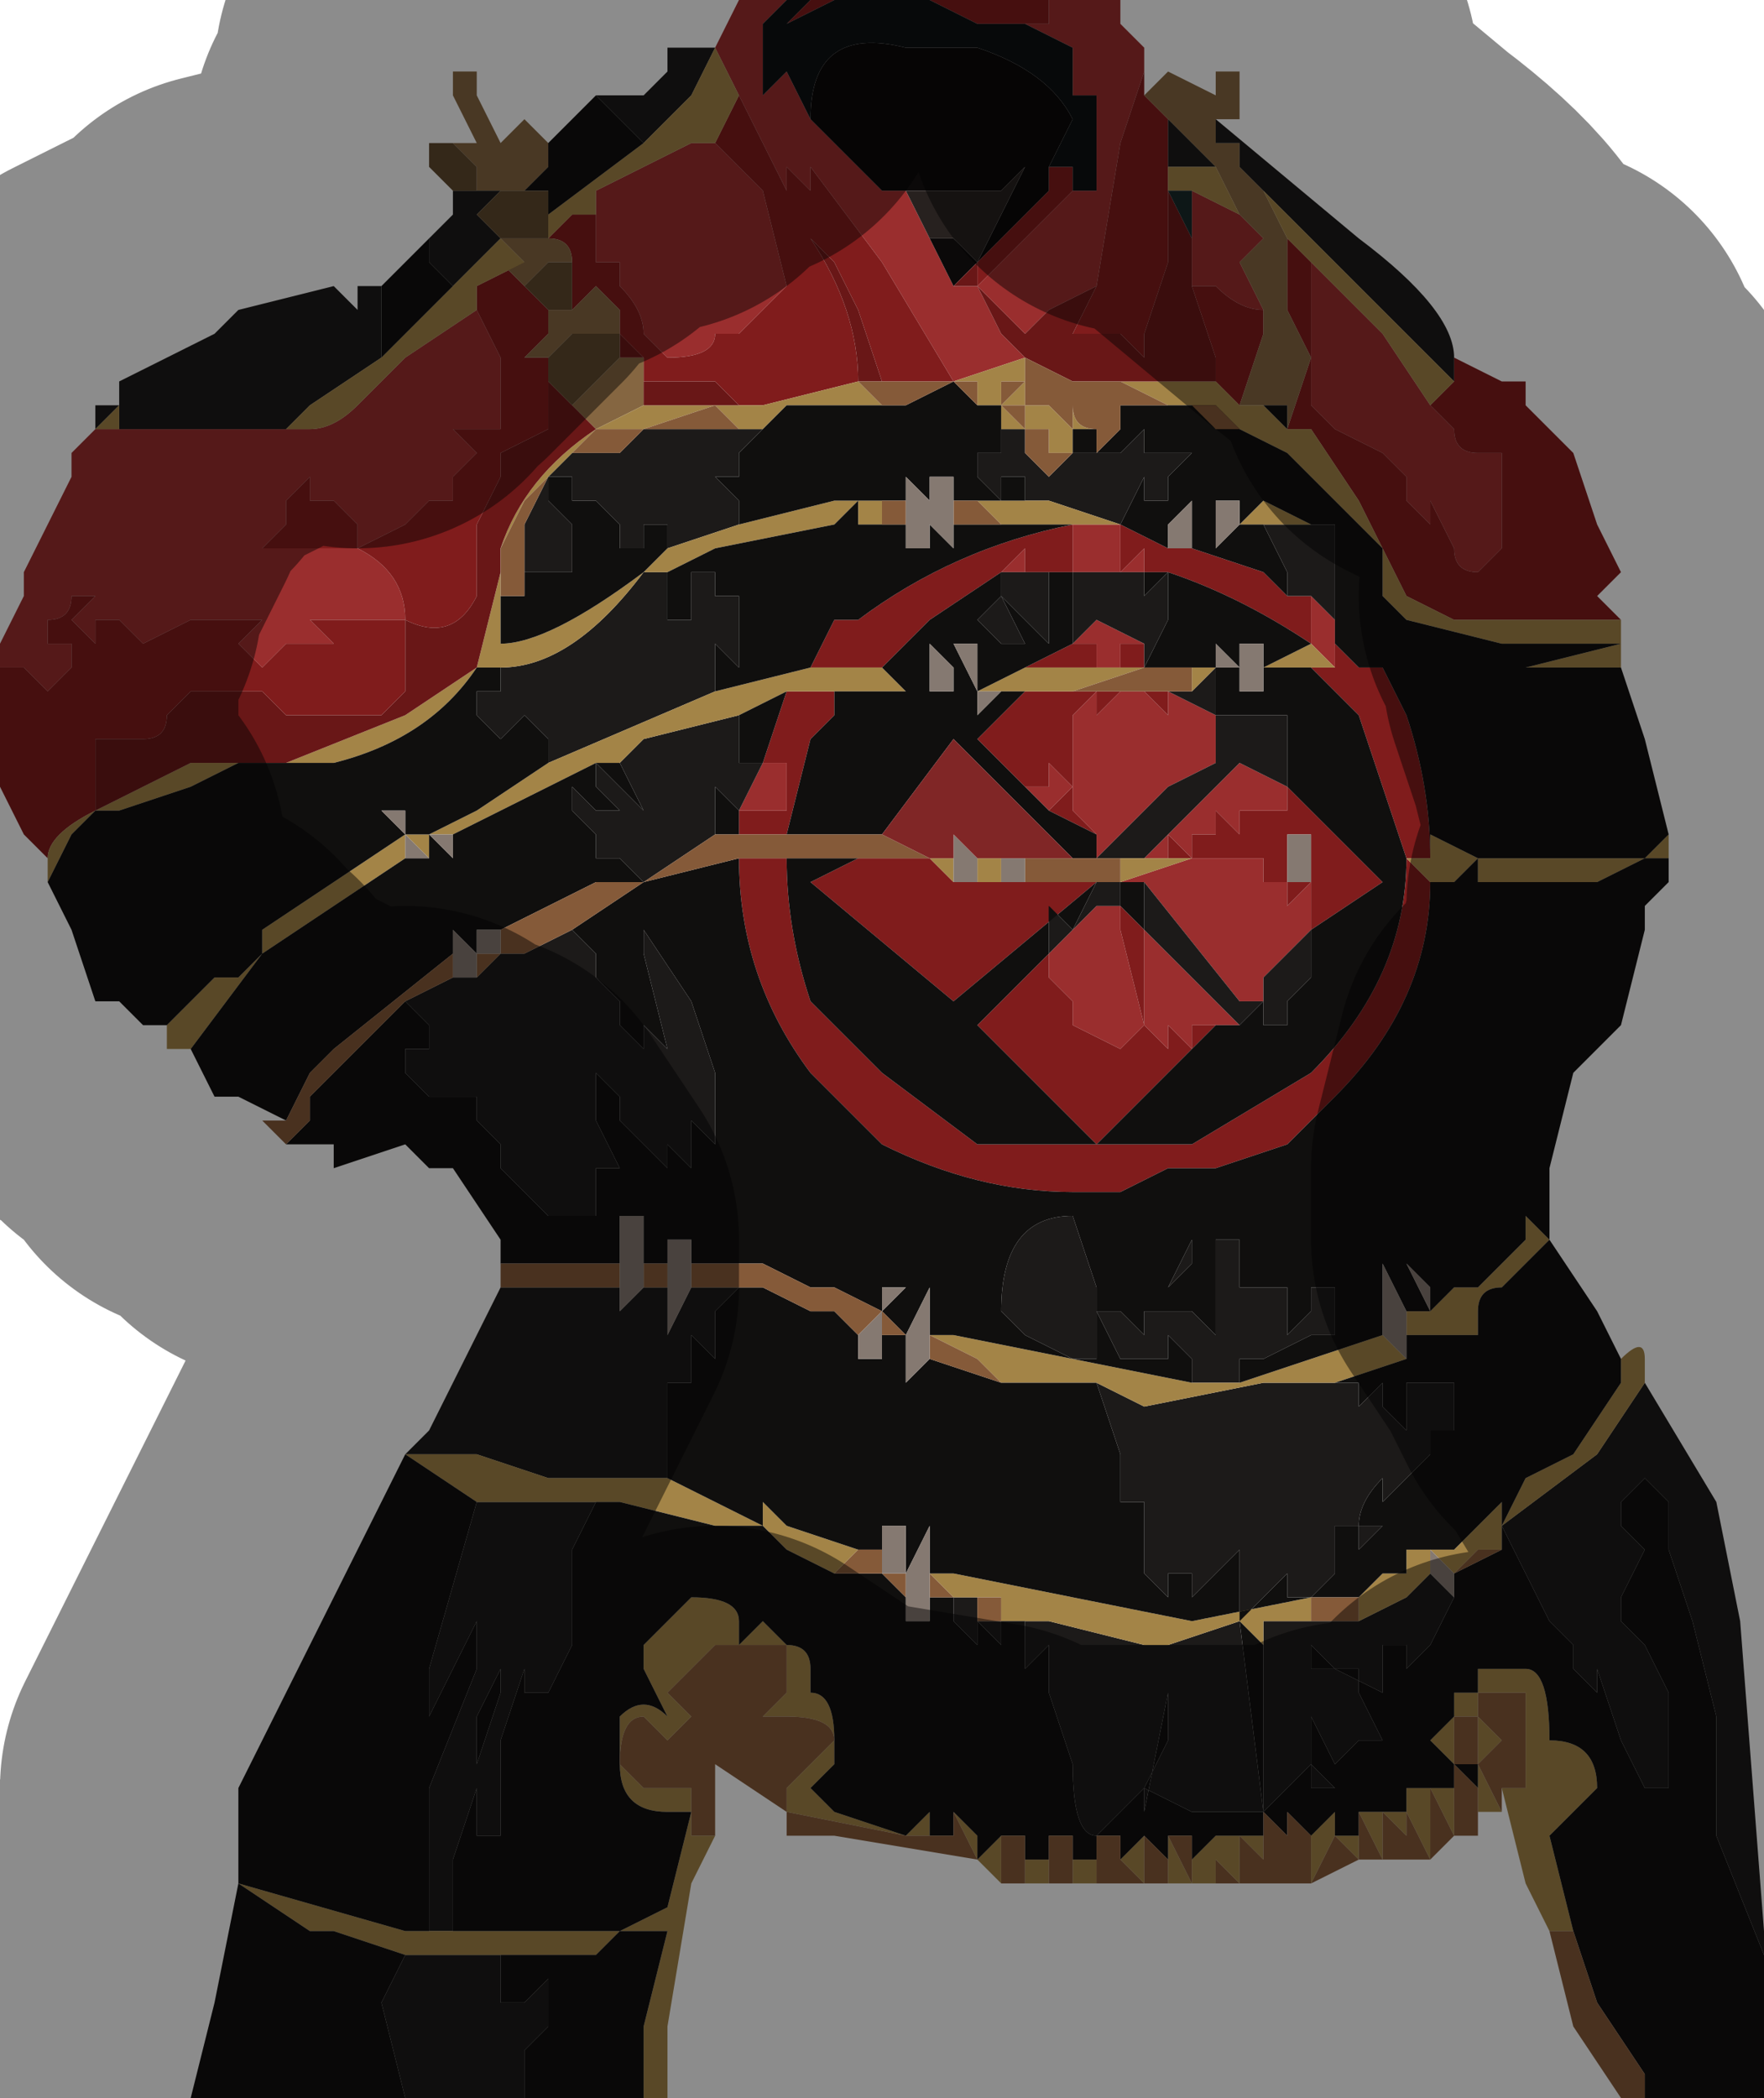<?xml version="1.0" encoding="UTF-8" standalone="no"?>
<svg xmlns:xlink="http://www.w3.org/1999/xlink" height="4.4px" width="3.7px" xmlns="http://www.w3.org/2000/svg">
  <g transform="matrix(1.0, 0.0, 0.0, 1.0, 1.75, 2.2)">
    <path d="M1.0 -1.65 L1.15 -1.5 1.25 -1.35 1.25 -1.35 1.3 -1.3 Q1.3 -1.25 1.35 -1.25 L1.35 -1.25 1.4 -1.25 1.4 -1.05 1.35 -1.0 Q1.3 -1.0 1.3 -1.05 L1.3 -1.05 1.25 -1.15 1.25 -1.1 1.2 -1.15 1.2 -1.2 1.15 -1.25 1.15 -1.25 1.05 -1.3 1.0 -1.35 1.0 -1.45 1.0 -1.65 M0.6 -2.2 L0.6 -2.15 0.65 -2.1 0.65 -2.05 0.6 -1.9 0.55 -1.6 0.55 -1.6 0.45 -1.55 0.45 -1.55 0.4 -1.5 0.4 -1.5 0.35 -1.55 0.3 -1.6 0.5 -1.8 0.55 -1.8 0.55 -1.8 0.55 -1.85 0.55 -1.85 0.55 -2.0 0.5 -2.0 0.5 -2.1 0.4 -2.15 0.35 -2.15 0.35 -2.15 0.4 -2.15 0.4 -2.15 0.45 -2.15 0.45 -2.2 0.6 -2.2 M-0.1 -2.2 L-0.15 -2.15 -0.15 -2.05 -0.15 -2.0 -0.1 -2.05 -0.05 -1.95 -0.05 -1.95 0.1 -1.8 0.15 -1.8 0.2 -1.7 0.2 -1.7 0.25 -1.6 0.3 -1.6 0.35 -1.5 0.4 -1.45 0.4 -1.45 0.25 -1.4 0.25 -1.4 0.1 -1.65 -0.05 -1.85 -0.05 -1.85 -0.05 -1.8 -0.1 -1.85 -0.1 -1.8 -0.15 -1.9 -0.2 -2.0 -0.2 -2.0 -0.25 -2.1 -0.25 -2.1 -0.2 -2.2 -0.1 -2.2 M-0.25 -1.9 L-0.15 -1.8 -0.1 -1.6 -0.15 -1.55 -0.2 -1.5 -0.25 -1.5 -0.25 -1.5 Q-0.25 -1.45 -0.35 -1.45 L-0.4 -1.5 Q-0.4 -1.55 -0.45 -1.6 L-0.45 -1.65 -0.5 -1.65 -0.5 -1.7 -0.5 -1.8 -0.4 -1.85 -0.4 -1.85 -0.3 -1.9 -0.25 -1.9 M0.75 -1.6 L0.75 -1.6 0.75 -1.7 0.75 -1.8 0.85 -1.75 0.85 -1.75 0.9 -1.7 0.85 -1.65 0.9 -1.55 Q0.85 -1.55 0.8 -1.6 L0.75 -1.6 M0.95 -0.95 L0.95 -0.95 0.95 -0.95 M0.6 -1.1 L0.6 -1.05 0.6 -1.0 0.65 -1.05 0.65 -1.05 0.65 -1.0 0.65 -1.0 0.6 -1.0 0.55 -1.0 0.5 -1.0 0.5 -1.1 0.55 -1.1 0.6 -1.1 M1.0 -0.85 L1.0 -0.95 1.05 -0.9 1.05 -0.85 1.05 -0.8 1.0 -0.85 1.0 -0.85 M0.35 -1.0 L0.35 -1.0 0.4 -1.05 0.4 -1.0 0.4 -1.0 0.35 -1.0 M0.45 -1.0 L0.45 -1.0 0.45 -1.0 0.45 -1.0 M0.5 -0.85 L0.55 -0.9 0.65 -0.85 0.6 -0.85 0.6 -0.8 0.55 -0.8 0.55 -0.85 0.5 -0.85 0.5 -0.8 0.5 -0.85 M0.6 -0.75 L0.6 -0.75 0.65 -0.75 0.7 -0.7 0.7 -0.7 0.7 -0.55 0.7 -0.55 0.55 -0.4 0.55 -0.45 0.5 -0.5 0.5 -0.55 0.5 -0.55 0.45 -0.5 0.4 -0.55 0.4 -0.55 0.45 -0.55 0.45 -0.6 0.45 -0.6 0.5 -0.55 0.5 -0.6 0.5 -0.65 0.5 -0.7 0.55 -0.75 Q0.55 -0.7 0.55 -0.7 L0.6 -0.75 0.6 -0.75 M0.65 -0.4 L0.8 -0.55 0.85 -0.6 0.95 -0.55 0.95 -0.5 0.95 -0.5 0.9 -0.5 0.9 -0.5 0.9 -0.5 0.85 -0.5 0.85 -0.45 0.8 -0.5 0.8 -0.55 0.8 -0.45 0.8 -0.45 0.75 -0.45 0.75 -0.4 0.9 -0.4 0.9 -0.35 0.9 -0.35 0.95 -0.35 0.95 -0.35 0.95 -0.3 1.0 -0.35 1.0 -0.25 0.9 -0.15 0.9 -0.35 0.9 -0.1 0.85 -0.1 0.65 -0.35 0.6 -0.35 0.75 -0.4 0.7 -0.45 0.7 -0.4 0.65 -0.4 M0.8 -0.6 L0.7 -0.55 0.7 -0.7 0.7 -0.75 0.8 -0.7 0.8 -0.6 M0.8 -0.65 L0.8 -0.65 0.85 -0.65 0.8 -0.65 M-0.15 -0.6 L-0.15 -0.6 -0.1 -0.6 -0.1 -0.55 -0.1 -0.5 -0.15 -0.5 -0.2 -0.5 -0.15 -0.6 M0.45 -0.2 L0.5 -0.25 0.55 -0.3 0.6 -0.3 0.6 -0.25 0.65 -0.05 0.6 0.0 0.5 -0.05 0.5 -0.1 0.5 -0.1 0.45 -0.15 0.45 -0.2 M0.5 -0.25 L0.5 -0.1 0.5 -0.25 M0.75 -0.4 L0.75 -0.4 M0.8 -0.05 L0.75 -0.05 0.75 0.0 0.75 0.0 0.7 -0.05 0.7 0.0 0.65 -0.05 0.65 -0.25 0.85 -0.05 0.8 -0.05 M-1.55 -1.3 L-1.5 -1.3 -1.4 -1.3 -1.25 -1.3 -1.2 -1.3 -1.1 -1.3 -1.1 -1.3 Q-1.05 -1.3 -1.0 -1.35 L-0.9 -1.45 -0.75 -1.55 -0.75 -1.55 -0.7 -1.45 -0.7 -1.3 -0.8 -1.3 -0.75 -1.25 -0.8 -1.2 -0.8 -1.15 -0.85 -1.15 -0.9 -1.1 -1.0 -1.05 -1.0 -1.1 -1.05 -1.15 -1.1 -1.15 -1.1 -1.2 -1.15 -1.15 -1.15 -1.1 -1.2 -1.05 -1.0 -1.05 Q-0.9 -1.0 -0.9 -0.9 L-1.0 -0.9 -1.05 -0.9 -1.15 -0.9 -1.1 -0.9 -1.05 -0.85 -1.05 -0.85 -1.15 -0.85 -1.2 -0.8 -1.25 -0.85 -1.2 -0.9 -1.25 -0.9 -1.3 -0.9 -1.35 -0.9 -1.35 -0.9 -1.45 -0.85 -1.5 -0.9 -1.55 -0.9 -1.55 -0.85 -1.6 -0.9 -1.6 -0.9 -1.55 -0.95 -1.6 -0.95 -1.6 -0.95 Q-1.6 -0.9 -1.65 -0.9 L-1.65 -0.85 -1.6 -0.85 -1.6 -0.8 -1.65 -0.75 -1.7 -0.8 -1.75 -0.8 -1.75 -0.85 -1.7 -0.95 -1.7 -1.0 -1.65 -1.1 -1.6 -1.2 -1.6 -1.25 -1.55 -1.3 -1.55 -1.3" fill="#9a2e2e" fill-rule="evenodd" stroke="none"/>
    <path d="M1.3 -1.4 L1.3 -1.45 1.4 -1.4 1.45 -1.4 1.45 -1.35 1.55 -1.25 1.6 -1.1 1.65 -1.0 1.6 -0.95 1.65 -0.9 1.55 -0.9 1.4 -0.9 1.35 -0.9 1.3 -0.9 1.2 -0.95 1.15 -1.05 1.1 -1.15 1.0 -1.3 0.95 -1.3 0.95 -1.3 1.0 -1.45 1.0 -1.35 1.05 -1.3 1.15 -1.25 1.15 -1.25 1.2 -1.2 1.2 -1.15 1.25 -1.1 1.25 -1.15 1.3 -1.05 1.3 -1.05 Q1.3 -1.0 1.35 -1.0 L1.4 -1.05 1.4 -1.25 1.35 -1.25 1.35 -1.25 Q1.3 -1.25 1.3 -1.3 L1.25 -1.35 1.3 -1.4 1.3 -1.4 M0.95 -1.7 L1.0 -1.65 1.0 -1.45 0.95 -1.55 0.95 -1.7 M0.45 -2.2 L0.45 -2.15 0.4 -2.15 0.4 -2.15 0.35 -2.15 0.35 -2.15 0.3 -2.15 0.2 -2.2 0.45 -2.2 M0.5 -1.8 L0.3 -1.6 0.3 -1.65 0.45 -1.8 0.45 -1.85 0.5 -1.85 0.5 -1.8 M0.55 -1.6 L0.6 -1.9 0.65 -2.05 0.65 -2.0 0.7 -1.95 0.7 -1.85 0.7 -1.8 0.7 -1.65 0.65 -1.5 0.65 -1.45 0.6 -1.5 0.5 -1.5 0.55 -1.6 M0.0 -2.2 L-0.1 -2.15 -0.05 -2.2 0.0 -2.2 M0.25 -1.4 L0.2 -1.4 0.15 -1.4 0.1 -1.4 0.05 -1.55 0.0 -1.65 -0.05 -1.7 -0.1 -1.75 -0.05 -1.7 -0.05 -1.7 Q0.05 -1.55 0.05 -1.4 L0.05 -1.4 -0.15 -1.35 -0.2 -1.35 -0.2 -1.35 -0.25 -1.4 -0.4 -1.4 -0.4 -1.45 -0.45 -1.45 -0.4 -1.45 -0.45 -1.5 -0.45 -1.5 -0.45 -1.55 -0.5 -1.6 -0.5 -1.6 -0.55 -1.55 -0.55 -1.65 -0.55 -1.65 Q-0.55 -1.7 -0.6 -1.7 L-0.6 -1.7 -0.6 -1.7 -0.55 -1.75 -0.5 -1.75 -0.5 -1.8 -0.5 -1.7 -0.5 -1.65 -0.45 -1.65 -0.45 -1.6 Q-0.4 -1.55 -0.4 -1.5 L-0.35 -1.45 Q-0.25 -1.45 -0.25 -1.5 L-0.25 -1.5 -0.2 -1.5 -0.15 -1.55 -0.1 -1.6 -0.15 -1.8 -0.25 -1.9 -0.2 -2.0 -0.15 -1.9 -0.1 -1.8 -0.1 -1.85 -0.05 -1.8 -0.05 -1.85 -0.05 -1.85 0.1 -1.65 0.25 -1.4 M0.8 -1.4 L0.8 -1.45 0.75 -1.6 0.75 -1.6 0.8 -1.6 Q0.85 -1.55 0.9 -1.55 L0.9 -1.5 0.85 -1.35 0.85 -1.35 0.8 -1.4 M0.95 -0.95 L0.95 -0.95 1.0 -0.95 1.0 -0.85 Q0.85 -0.95 0.7 -1.0 L0.65 -1.0 0.65 -1.0 0.65 -1.05 0.65 -1.05 0.6 -1.0 0.6 -1.05 0.6 -1.1 0.7 -1.05 0.7 -1.05 0.75 -1.05 0.9 -1.0 0.95 -0.95 M0.6 -1.0 L0.6 -1.0 M0.7 -1.0 L0.7 -1.0 M1.0 -0.85 L1.0 -0.85 M0.5 -1.1 L0.5 -1.0 0.45 -1.0 0.4 -1.0 0.4 -1.0 0.4 -1.05 0.35 -1.0 0.35 -1.0 0.35 -1.0 0.2 -0.9 0.1 -0.8 0.05 -0.8 -0.05 -0.8 0.0 -0.9 0.05 -0.9 Q0.25 -1.05 0.5 -1.1 M0.45 -1.0 L0.45 -1.0 0.45 -1.0 0.45 -1.0 M0.65 -0.85 L0.65 -0.8 0.65 -0.8 0.5 -0.8 0.4 -0.8 0.5 -0.85 0.5 -0.8 0.5 -0.85 0.55 -0.85 0.55 -0.8 0.6 -0.8 0.6 -0.85 0.65 -0.85 0.65 -0.85 M0.6 -0.75 L0.6 -0.75 0.55 -0.7 Q0.55 -0.7 0.55 -0.75 L0.5 -0.7 0.5 -0.65 0.5 -0.6 0.5 -0.55 0.45 -0.6 0.45 -0.6 0.45 -0.55 0.4 -0.55 0.4 -0.55 0.3 -0.65 0.4 -0.75 0.4 -0.75 0.5 -0.75 0.55 -0.75 0.6 -0.75 M0.45 -0.5 L0.5 -0.55 0.5 -0.55 0.5 -0.5 0.55 -0.45 0.45 -0.5 M0.7 -0.55 L0.7 -0.7 0.7 -0.7 0.65 -0.75 0.7 -0.75 0.7 -0.7 0.7 -0.55 M1.0 -0.8 L1.0 -0.8 1.1 -0.8 1.15 -0.8 1.2 -0.7 Q1.25 -0.55 1.25 -0.4 L1.2 -0.4 1.2 -0.4 1.25 -0.35 Q1.25 -0.1 1.05 0.1 L0.95 0.2 0.8 0.25 0.7 0.25 0.6 0.3 0.5 0.3 Q0.3 0.3 0.1 0.2 L0.0 0.1 -0.05 0.05 Q-0.2 -0.15 -0.2 -0.4 L-0.2 -0.4 -0.1 -0.4 -0.1 -0.4 Q-0.1 -0.25 -0.05 -0.1 L0.1 0.05 0.3 0.2 0.55 0.2 0.75 0.2 1.0 0.05 Q1.2 -0.15 1.2 -0.4 L1.1 -0.7 1.0 -0.8 M1.1 -0.8 L1.05 -0.8 1.05 -0.85 1.1 -0.8 M0.95 -0.55 L1.1 -0.4 1.05 -0.4 1.0 -0.4 1.0 -0.45 1.0 -0.45 0.95 -0.45 0.95 -0.4 0.9 -0.4 0.85 -0.4 0.75 -0.4 0.75 -0.45 0.8 -0.45 0.8 -0.45 0.8 -0.55 0.8 -0.5 0.85 -0.45 0.85 -0.5 0.9 -0.5 0.9 -0.5 0.9 -0.5 0.95 -0.5 0.95 -0.5 0.95 -0.55 M0.8 -0.65 L0.8 -0.6 0.8 -0.7 0.8 -0.65 0.8 -0.65 M0.8 -0.55 L0.8 -0.55 M0.9 -0.4 L0.9 -0.45 0.9 -0.4 0.95 -0.4 0.95 -0.35 1.0 -0.35 1.0 -0.4 1.0 -0.4 1.0 -0.4 1.05 -0.4 1.1 -0.4 1.15 -0.35 1.0 -0.25 1.0 -0.35 0.95 -0.3 0.95 -0.35 0.95 -0.35 0.9 -0.35 0.9 -0.15 0.9 -0.1 0.9 -0.35 0.9 -0.4 M-1.55 -0.5 Q-1.65 -0.45 -1.65 -0.4 L-1.7 -0.45 -1.75 -0.55 -1.75 -0.7 -1.75 -0.8 -1.7 -0.8 -1.65 -0.75 -1.6 -0.8 -1.6 -0.85 -1.65 -0.85 -1.65 -0.9 Q-1.6 -0.9 -1.6 -0.95 L-1.6 -0.95 -1.55 -0.95 -1.6 -0.9 -1.6 -0.9 -1.55 -0.85 -1.55 -0.9 -1.5 -0.9 -1.45 -0.85 -1.35 -0.9 -1.35 -0.9 -1.3 -0.9 -1.25 -0.9 -1.2 -0.9 -1.25 -0.85 -1.2 -0.8 -1.15 -0.85 -1.05 -0.85 -1.05 -0.85 -1.1 -0.9 -1.15 -0.9 -1.05 -0.9 -1.0 -0.9 -0.9 -0.9 Q-0.9 -1.0 -1.0 -1.05 L-1.2 -1.05 -1.15 -1.1 -1.15 -1.15 -1.1 -1.2 -1.1 -1.15 -1.05 -1.15 -1.0 -1.1 -1.0 -1.05 -0.9 -1.1 -0.85 -1.15 -0.8 -1.15 -0.8 -1.2 -0.75 -1.25 -0.8 -1.3 -0.7 -1.3 -0.7 -1.45 -0.75 -1.55 -0.75 -1.6 -0.65 -1.65 -0.7 -1.65 -0.65 -1.6 -0.65 -1.6 -0.6 -1.55 -0.6 -1.5 -0.65 -1.45 -0.6 -1.45 -0.6 -1.45 Q-0.6 -1.4 -0.6 -1.4 L-0.6 -1.3 -0.7 -1.25 -0.7 -1.2 -0.75 -1.1 -0.75 -0.95 Q-0.8 -0.85 -0.9 -0.9 L-0.9 -0.8 -0.9 -0.75 -0.95 -0.7 -1.0 -0.7 -1.05 -0.7 -1.15 -0.7 -1.2 -0.75 -1.2 -0.75 -1.25 -0.75 -1.3 -0.75 -1.3 -0.75 -1.35 -0.75 -1.4 -0.7 Q-1.4 -0.65 -1.45 -0.65 L-1.5 -0.65 -1.55 -0.65 -1.55 -0.5 M-0.1 -0.75 L0.0 -0.75 0.0 -0.75 0.0 -0.7 -0.05 -0.65 -0.1 -0.45 -0.2 -0.45 -0.2 -0.5 -0.15 -0.5 -0.1 -0.5 -0.1 -0.55 -0.1 -0.6 -0.15 -0.6 -0.15 -0.6 -0.1 -0.75 M0.25 -0.35 L0.3 -0.35 0.3 -0.35 0.35 -0.35 0.35 -0.35 0.4 -0.35 0.4 -0.35 0.4 -0.35 0.45 -0.35 0.5 -0.35 0.5 -0.35 0.55 -0.35 0.25 -0.1 -0.05 -0.35 0.05 -0.4 0.1 -0.4 0.1 -0.4 0.2 -0.4 0.2 -0.4 0.25 -0.35 0.25 -0.35 M0.45 -0.2 L0.45 -0.15 0.5 -0.1 0.5 -0.1 0.5 -0.05 0.6 0.0 0.65 -0.05 0.6 -0.25 0.6 -0.3 0.65 -0.25 0.65 -0.05 0.7 0.0 0.7 -0.05 0.75 0.0 0.75 0.0 0.75 -0.05 0.8 -0.05 0.55 0.2 0.3 -0.05 0.45 -0.2 M0.5 -0.25 L0.5 -0.1 0.5 -0.25 0.5 -0.25 M0.7 -0.4 L0.7 -0.45 0.75 -0.4 0.7 -0.4" fill="#801c1c" fill-rule="evenodd" stroke="none"/>
    <path d="M0.35 -2.15 L0.4 -2.15 0.5 -2.1 0.5 -2.0 0.55 -2.0 0.55 -1.85 0.55 -1.85 0.55 -1.8 0.55 -1.8 0.5 -1.8 0.5 -1.85 0.45 -1.85 0.5 -1.95 Q0.45 -2.05 0.3 -2.1 L0.15 -2.1 Q-0.05 -2.15 -0.05 -1.95 L-0.1 -2.05 -0.15 -2.0 -0.15 -2.05 -0.15 -2.15 -0.1 -2.2 -0.05 -2.2 -0.1 -2.15 0.0 -2.2 0.2 -2.2 0.3 -2.15 0.35 -2.15" fill="#0c1012" fill-rule="evenodd" stroke="none"/>
    <path d="M-0.05 -1.95 Q-0.05 -2.15 0.15 -2.1 L0.3 -2.1 Q0.45 -2.05 0.5 -1.95 L0.45 -1.85 0.45 -1.8 0.3 -1.65 0.35 -1.75 0.4 -1.85 0.4 -1.85 0.35 -1.8 0.25 -1.8 0.1 -1.8 -0.05 -1.95 -0.05 -1.95 M0.2 -1.7 L0.25 -1.7 0.3 -1.65 0.25 -1.6 0.2 -1.7 0.2 -1.7" fill="#0b0909" fill-rule="evenodd" stroke="none"/>
    <path d="M0.8 -1.95 L0.8 -1.9 0.85 -1.9 0.85 -1.85 0.9 -1.8 0.95 -1.7 0.95 -1.7 0.95 -1.55 1.0 -1.45 0.95 -1.3 0.95 -1.35 0.85 -1.35 0.9 -1.5 0.9 -1.55 0.85 -1.65 0.9 -1.7 0.85 -1.75 0.85 -1.75 0.8 -1.85 0.7 -1.95 0.65 -2.0 0.7 -2.05 0.8 -2.0 0.8 -2.05 0.85 -2.05 0.85 -1.95 0.8 -1.95 M-0.4 -1.35 L-0.5 -1.3 -0.5 -1.3 -0.55 -1.35 -0.5 -1.4 -0.45 -1.45 -0.4 -1.45 -0.4 -1.4 -0.4 -1.35 M-0.6 -1.7 L-0.6 -1.7 Q-0.55 -1.7 -0.55 -1.65 L-0.55 -1.65 -0.6 -1.65 -0.65 -1.6 -0.7 -1.65 -0.65 -1.65 -0.7 -1.7 -0.7 -1.7 -0.65 -1.7 -0.6 -1.7 -0.6 -1.7 M-0.5 -1.6 L-0.45 -1.55 -0.45 -1.5 -0.55 -1.5 -0.6 -1.45 -0.65 -1.45 -0.6 -1.5 -0.6 -1.55 -0.55 -1.55 -0.55 -1.55 -0.5 -1.6 M0.85 -1.85 L0.85 -1.8 0.85 -1.85 M-0.8 -1.8 L-0.75 -1.8 -0.75 -1.85 -0.8 -1.9 -0.75 -1.9 -0.8 -2.0 -0.8 -2.05 -0.75 -2.05 -0.75 -2.0 -0.75 -2.0 -0.7 -1.9 -0.7 -1.9 -0.65 -1.95 -0.6 -1.9 -0.6 -1.85 -0.65 -1.8 -0.6 -1.8 -0.7 -1.8 -0.7 -1.8 -0.75 -1.8 -0.8 -1.8" fill="#856641" fill-rule="evenodd" stroke="none"/>
    <path d="M1.3 -1.4 L1.2 -1.5 1.1 -1.6 1.0 -1.7 0.9 -1.8 0.85 -1.85 0.85 -1.9 0.8 -1.9 0.8 -1.95 1.1 -1.7 Q1.3 -1.55 1.3 -1.45 L1.3 -1.4 M0.7 -1.85 L0.7 -1.95 0.8 -1.85 0.7 -1.85 M-0.6 -1.2 L-0.55 -1.25 -0.5 -1.25 -0.45 -1.25 -0.4 -1.3 -0.3 -1.3 -0.2 -1.3 -0.15 -1.3 -0.2 -1.25 -0.2 -1.2 -0.2 -1.2 -0.25 -1.2 -0.2 -1.15 -0.2 -1.1 -0.35 -1.05 -0.35 -1.1 -0.4 -1.1 -0.4 -1.05 -0.45 -1.05 -0.45 -1.1 -0.5 -1.15 -0.55 -1.15 -0.55 -1.2 -0.6 -1.2 -0.6 -1.15 -0.55 -1.1 -0.55 -1.0 -0.6 -1.0 -0.65 -1.0 -0.65 -1.1 -0.6 -1.2 M0.9 -1.1 L1.0 -1.1 1.05 -1.1 1.05 -1.0 1.05 -0.85 1.05 -0.9 1.0 -0.95 0.95 -0.95 0.95 -0.95 0.95 -1.0 0.9 -1.1 M0.4 -1.3 L0.4 -1.3 0.4 -1.25 0.4 -1.25 0.45 -1.2 0.5 -1.25 0.5 -1.25 0.55 -1.25 0.55 -1.25 0.55 -1.25 0.6 -1.25 0.65 -1.3 0.65 -1.25 0.65 -1.2 0.65 -1.25 0.65 -1.25 0.7 -1.25 0.7 -1.3 0.7 -1.25 0.75 -1.25 0.75 -1.25 0.7 -1.2 0.7 -1.15 0.65 -1.15 0.65 -1.15 0.65 -1.15 0.65 -1.2 0.6 -1.1 0.6 -1.1 0.55 -1.1 0.5 -1.1 0.55 -1.1 0.6 -1.1 0.45 -1.15 0.4 -1.15 0.4 -1.2 0.4 -1.2 0.35 -1.2 0.35 -1.15 0.3 -1.2 0.3 -1.2 Q0.3 -1.2 0.3 -1.3 L0.3 -1.3 0.3 -1.25 0.35 -1.25 0.35 -1.25 0.35 -1.3 0.4 -1.3 0.4 -1.3 M0.7 -1.0 L0.7 -1.0 0.7 -0.95 0.7 -0.9 0.65 -0.8 0.65 -0.85 0.55 -0.9 0.5 -0.85 0.5 -0.95 0.5 -1.0 0.55 -1.0 0.6 -1.0 0.6 -0.95 0.6 -1.0 0.65 -1.0 0.65 -0.95 0.65 -0.95 0.7 -1.0 M0.5 -1.1 L0.5 -1.1 M0.4 -1.0 L0.45 -1.0 0.45 -1.0 0.45 -0.95 0.45 -0.95 0.45 -0.85 0.4 -0.9 0.4 -0.9 0.4 -0.9 0.35 -0.95 0.35 -1.0 0.35 -0.95 0.4 -0.85 0.4 -0.85 0.35 -0.85 0.3 -0.9 0.35 -0.95 0.35 -1.0 0.4 -1.0 M0.65 -0.85 L0.65 -0.85 0.65 -0.85 M0.75 -0.75 L0.8 -0.8 0.8 -0.75 0.8 -0.7 0.8 -0.7 0.7 -0.75 0.7 -0.75 0.75 -0.75 M0.4 -0.55 L0.45 -0.5 0.4 -0.55 M0.55 -0.45 L0.55 -0.4 0.7 -0.55 0.7 -0.55 0.8 -0.6 0.8 -0.55 0.65 -0.4 0.6 -0.4 0.6 -0.4 0.55 -0.4 0.55 -0.4 0.55 -0.45 M0.45 -0.45 L0.45 -0.5 0.45 -0.45 0.45 -0.4 0.45 -0.45 M0.8 -0.65 L0.8 -0.7 0.85 -0.7 0.9 -0.7 0.9 -0.65 0.9 -0.7 0.9 -0.7 0.95 -0.7 0.95 -0.55 0.85 -0.6 0.8 -0.55 0.8 -0.65 0.85 -0.65 0.8 -0.65 M-0.35 -1.0 L-0.35 -0.9 -0.3 -0.9 -0.3 -0.9 -0.3 -0.85 Q-0.3 -0.85 -0.3 -0.9 L-0.3 -1.0 -0.25 -1.0 -0.25 -0.95 -0.25 -0.95 -0.2 -0.95 -0.2 -1.0 -0.2 -0.85 -0.2 -0.8 -0.25 -0.85 -0.25 -0.75 -0.6 -0.6 -0.6 -0.65 -0.65 -0.7 -0.65 -0.65 -0.65 -0.7 -0.7 -0.65 -0.7 -0.65 -0.7 -0.6 -0.7 -0.65 -0.75 -0.7 -0.75 -0.75 -0.7 -0.75 -0.7 -0.8 -0.7 -0.8 Q-0.55 -0.8 -0.4 -1.0 L-0.35 -1.0 M0.45 -1.0 L0.45 -1.0 0.45 -1.0 M-1.15 -0.6 L-1.25 -0.6 -1.2 -0.6 -1.15 -0.6 M0.5 -0.25 L0.45 -0.2 0.45 -0.3 0.5 -0.25 0.55 -0.35 0.55 -0.3 0.55 -0.35 0.6 -0.35 0.6 -0.3 0.55 -0.3 0.5 -0.25 M0.65 -0.25 L0.65 -0.35 0.85 -0.1 0.9 -0.1 0.85 -0.05 0.85 -0.05 0.8 -0.05 0.8 -0.05 0.85 -0.05 0.65 -0.25 M0.9 -0.15 L1.0 -0.25 1.0 -0.15 0.95 -0.1 0.95 -0.05 0.9 -0.05 0.9 -0.1 0.9 -0.15 M1.7 0.7 L1.85 0.95 1.9 1.2 1.95 1.85 1.95 1.9 1.85 1.65 1.85 1.4 1.8 1.2 1.75 1.05 1.75 0.95 1.7 0.9 1.65 0.95 1.65 1.0 1.7 1.05 1.65 1.15 1.65 1.2 1.7 1.25 1.75 1.35 1.75 1.55 1.7 1.55 1.65 1.45 1.6 1.3 1.6 1.35 1.55 1.3 1.55 1.25 1.5 1.2 1.45 1.1 1.4 1.0 1.6 0.85 1.7 0.7 M-0.65 2.2 L-0.9 2.2 -0.95 2.0 -0.9 1.9 -0.75 1.9 -0.75 1.9 -0.7 1.9 -0.7 2.0 -0.65 2.0 -0.6 1.95 -0.6 2.0 -0.6 2.05 -0.65 2.1 -0.65 2.2 M-0.9 0.85 L-0.85 0.8 -0.75 0.6 -0.75 0.6 -0.7 0.5 -0.65 0.5 -0.5 0.5 -0.45 0.5 -0.45 0.55 -0.4 0.5 -0.35 0.5 -0.35 0.5 -0.35 0.6 -0.3 0.5 -0.3 0.5 -0.25 0.5 -0.2 0.5 -0.25 0.55 -0.25 0.65 -0.3 0.6 -0.3 0.7 -0.35 0.7 -0.35 0.75 -0.35 0.9 -0.35 0.9 -0.6 0.9 -0.75 0.85 -0.9 0.85 M-0.55 -0.25 L-0.55 -0.25 -0.5 -0.2 -0.5 -0.15 -0.45 -0.1 -0.45 -0.05 -0.4 0.0 -0.4 -0.05 -0.4 -0.05 -0.35 0.0 -0.35 0.0 -0.4 -0.2 -0.4 -0.25 -0.3 -0.1 -0.25 0.05 -0.25 0.2 -0.25 0.2 -0.3 0.15 -0.3 0.2 -0.3 0.25 -0.3 0.25 -0.35 0.2 -0.35 0.25 -0.4 0.2 -0.45 0.15 -0.45 0.1 -0.5 0.05 -0.5 0.1 -0.5 0.15 -0.45 0.25 -0.45 0.25 -0.5 0.25 -0.5 0.25 -0.5 0.35 -0.5 0.35 -0.55 0.35 -0.55 0.35 -0.6 0.35 -0.7 0.25 -0.7 0.2 -0.75 0.15 -0.75 0.1 -0.8 0.1 -0.8 0.1 -0.85 0.1 -0.9 0.05 -0.9 0.0 -0.85 0.0 -0.85 -0.05 -0.9 -0.1 -0.8 -0.15 -0.75 -0.15 -0.75 -0.15 -0.7 -0.2 -0.65 -0.2 -0.55 -0.25 M1.05 0.5 L1.05 0.6 1.0 0.6 1.0 0.6 0.9 0.65 0.9 0.55 0.9 0.5 0.95 0.5 0.95 0.5 0.95 0.6 1.0 0.55 1.0 0.5 1.05 0.5 M0.85 0.7 L0.75 0.7 0.75 0.65 0.7 0.6 0.7 0.65 0.65 0.65 0.6 0.65 0.55 0.55 0.6 0.55 0.65 0.6 0.65 0.55 0.7 0.55 0.7 0.5 0.75 0.4 0.75 0.45 0.7 0.5 0.75 0.5 0.7 0.5 0.7 0.55 0.75 0.55 0.8 0.6 0.8 0.4 0.85 0.4 0.85 0.5 0.9 0.5 0.9 0.5 0.9 0.6 0.9 0.65 0.85 0.65 0.85 0.7 M0.55 0.7 L0.65 0.75 0.9 0.7 1.05 0.7 1.1 0.7 1.1 0.75 1.15 0.7 1.2 0.7 1.25 0.7 1.3 0.7 1.3 0.8 1.25 0.8 1.25 0.85 1.2 0.9 1.2 0.7 1.15 0.7 1.15 0.75 1.2 0.8 1.2 0.9 1.15 0.95 1.15 0.9 Q1.1 0.95 1.1 1.0 L1.15 1.0 1.1 1.05 1.1 1.05 1.1 1.0 1.05 1.0 1.05 1.1 1.0 1.15 0.95 1.15 0.95 1.1 0.9 1.15 0.85 1.2 0.85 1.1 0.85 1.05 0.8 1.1 0.75 1.15 0.75 1.1 0.7 1.1 0.7 1.15 0.65 1.1 0.65 0.95 0.6 0.95 0.6 0.85 0.55 0.7 M1.0 1.2 L1.05 1.2 1.1 1.2 1.2 1.15 1.25 1.1 1.3 1.15 1.25 1.25 1.2 1.3 1.2 1.25 1.15 1.25 1.15 1.35 1.15 1.35 1.05 1.3 1.0 1.25 1.0 1.3 Q1.05 1.3 1.1 1.3 L1.1 1.35 1.15 1.45 1.1 1.45 1.05 1.5 1.0 1.4 1.0 1.35 1.0 1.5 1.05 1.55 1.0 1.55 1.0 1.5 0.95 1.55 0.9 1.6 0.9 1.55 0.9 1.3 0.95 1.35 0.9 1.3 0.9 1.25 0.9 1.2 0.95 1.2 1.0 1.2 M0.5 0.35 L0.55 0.5 0.55 0.65 0.5 0.65 0.5 0.4 0.5 0.35 0.5 0.65 0.4 0.6 0.4 0.6 0.35 0.55 Q0.35 0.35 0.5 0.35 M0.25 1.15 L0.3 1.15 0.3 1.25 0.25 1.2 0.25 1.15 M0.3 1.2 L0.35 1.2 0.35 1.25 0.3 1.2 M0.4 1.2 L0.45 1.2 0.65 1.25 0.7 1.25 0.85 1.2 0.9 1.6 0.85 1.6 0.85 1.6 0.8 1.6 0.75 1.6 0.65 1.55 0.7 1.45 0.7 1.35 0.7 1.25 0.7 1.35 0.65 1.6 0.65 1.55 0.6 1.6 0.55 1.65 Q0.5 1.65 0.5 1.5 L0.45 1.35 0.45 1.2 0.45 1.25 0.4 1.3 0.4 1.2 M-0.5 -2.0 L-0.45 -2.0 -0.4 -2.0 -0.35 -2.05 -0.35 -2.1 Q-0.3 -2.1 -0.25 -2.1 L-0.25 -2.1 -0.25 -2.1 -0.3 -2.0 -0.3 -2.0 -0.4 -1.9 -0.4 -1.9 -0.5 -2.0 M-0.6 -1.75 L-0.6 -1.8 -0.6 -1.75 -0.6 -1.75 M-0.7 -1.8 L-0.75 -1.75 -0.7 -1.7 -0.7 -1.7 -0.75 -1.65 -0.8 -1.6 -0.85 -1.65 -0.85 -1.7 -0.8 -1.75 -0.8 -1.8 -0.75 -1.8 -0.7 -1.8 M-0.95 -1.45 L-1.1 -1.35 -1.15 -1.3 -1.25 -1.3 -1.35 -1.3 -1.4 -1.3 -1.45 -1.3 -1.5 -1.3 -1.5 -1.35 -1.55 -1.3 -1.55 -1.35 -1.5 -1.35 -1.5 -1.35 -1.5 -1.4 -1.4 -1.45 -1.3 -1.5 -1.25 -1.55 -1.05 -1.6 -1.0 -1.55 -1.0 -1.6 -0.95 -1.6 -0.95 -1.6 -0.95 -1.45 M-0.45 -0.6 L-0.4 -0.65 -0.2 -0.7 -0.2 -0.6 -0.15 -0.6 -0.2 -0.5 -0.2 -0.5 -0.25 -0.55 -0.25 -0.55 -0.25 -0.5 -0.25 -0.45 -0.4 -0.35 -0.45 -0.4 -0.45 -0.4 -0.5 -0.4 -0.5 -0.45 -0.55 -0.5 -0.55 -0.55 -0.55 -0.55 -0.5 -0.5 -0.45 -0.5 -0.5 -0.55 -0.5 -0.6 -0.45 -0.55 -0.4 -0.5 Q-0.45 -0.6 -0.45 -0.6 L-0.45 -0.6 M-0.7 -0.2 L-0.7 -0.2 -0.7 -0.2 M-0.5 0.95 L-0.55 1.05 -0.55 1.25 -0.6 1.35 -0.65 1.35 -0.65 1.25 -0.65 1.3 -0.7 1.45 -0.7 1.65 -0.75 1.65 -0.75 1.5 -0.7 1.35 -0.7 1.3 -0.75 1.4 -0.75 1.55 -0.8 1.7 -0.8 1.85 -0.85 1.85 -0.85 1.55 -0.75 1.3 -0.75 1.2 -0.8 1.3 -0.8 1.3 -0.85 1.4 -0.85 1.3 -0.75 0.95 -0.6 0.95 -0.5 0.95" fill="#1c1a19" fill-rule="evenodd" stroke="none"/>
    <path d="M0.9 -1.8 L1.0 -1.7 1.1 -1.6 1.2 -1.5 1.3 -1.4 1.3 -1.4 1.25 -1.35 1.25 -1.35 1.15 -1.5 1.0 -1.65 0.95 -1.7 0.95 -1.7 0.9 -1.8 M0.95 -1.3 L0.95 -1.3 1.0 -1.3 1.1 -1.15 1.15 -1.05 1.2 -0.95 1.3 -0.9 1.35 -0.9 1.4 -0.9 1.55 -0.9 1.65 -0.9 1.65 -0.9 1.65 -0.85 1.6 -0.85 1.55 -0.85 1.45 -0.85 1.45 -0.85 1.4 -0.85 1.4 -0.85 1.2 -0.9 1.15 -0.95 1.15 -1.05 1.1 -1.1 1.05 -1.1 1.0 -1.1 0.9 -1.1 0.85 -1.1 0.85 -1.1 0.85 -1.1 0.9 -1.15 1.0 -1.1 1.0 -1.1 1.1 -1.1 0.95 -1.25 0.85 -1.3 0.8 -1.3 Q0.8 -1.3 0.75 -1.35 L0.7 -1.35 0.6 -1.4 0.55 -1.4 0.5 -1.4 0.5 -1.4 0.65 -1.4 0.8 -1.4 0.8 -1.4 0.85 -1.35 0.85 -1.35 0.9 -1.35 Q0.9 -1.35 0.95 -1.3 M0.1 -1.4 L0.15 -1.4 0.2 -1.4 0.25 -1.4 0.25 -1.4 0.4 -1.45 0.4 -1.45 0.4 -1.4 0.35 -1.4 0.1 -1.4 0.1 -1.4 0.05 -1.4 0.05 -1.4 0.1 -1.35 0.05 -1.35 -0.1 -1.35 -0.15 -1.3 -0.2 -1.3 -0.2 -1.3 -0.25 -1.35 -0.4 -1.3 -0.5 -1.3 -0.55 -1.25 -0.55 -1.25 -0.6 -1.2 -0.65 -1.15 -0.7 -1.05 Q-0.65 -1.2 -0.5 -1.3 L-0.4 -1.35 -0.35 -1.35 -0.2 -1.35 -0.2 -1.35 -0.15 -1.35 0.05 -1.4 0.05 -1.4 0.1 -1.4 0.1 -1.4 M-0.6 -1.2 L-0.6 -1.2 M0.4 -1.45 L0.4 -1.45 M-0.2 -2.0 L-0.25 -1.9 -0.3 -1.9 -0.4 -1.85 -0.4 -1.85 -0.5 -1.8 -0.5 -1.75 -0.55 -1.75 -0.6 -1.7 -0.6 -1.7 -0.6 -1.75 -0.4 -1.9 -0.4 -1.9 -0.3 -2.0 -0.3 -2.0 -0.25 -2.1 -0.25 -2.1 -0.25 -2.1 -0.25 -2.1 -0.2 -2.0 -0.2 -2.0 M0.85 -1.1 L0.85 -1.1 M0.4 -1.3 L0.35 -1.3 0.35 -1.35 0.35 -1.35 0.4 -1.4 0.4 -1.35 0.4 -1.35 0.45 -1.35 0.45 -1.35 0.45 -1.35 0.5 -1.3 0.5 -1.3 0.5 -1.35 0.55 -1.35 0.55 -1.3 0.55 -1.3 0.5 -1.3 0.5 -1.3 0.5 -1.25 0.45 -1.25 0.45 -1.25 0.4 -1.3 0.4 -1.25 0.4 -1.3 0.4 -1.3 0.4 -1.3 0.4 -1.3 0.45 -1.25 0.45 -1.3 0.45 -1.3 0.4 -1.3 0.4 -1.35 0.4 -1.35 0.35 -1.35 0.4 -1.3 M0.3 -1.35 L0.3 -1.4 0.35 -1.4 0.35 -1.35 0.35 -1.35 0.3 -1.35 M0.8 -1.85 L0.85 -1.75 0.75 -1.8 0.75 -1.8 0.7 -1.8 0.7 -1.8 0.7 -1.85 0.8 -1.85 M0.55 -1.35 L0.5 -1.35 Q0.5 -1.3 0.55 -1.3 L0.55 -1.35 0.55 -1.35 M0.6 -1.1 L0.7 -1.1 0.7 -1.1 0.6 -1.1 0.55 -1.1 0.5 -1.1 0.35 -1.1 0.3 -1.15 0.4 -1.15 0.45 -1.15 0.6 -1.1 M0.75 -1.1 L0.8 -1.1 0.8 -1.1 0.75 -1.1 0.75 -1.1 M1.0 -0.85 L1.0 -0.85 1.0 -0.85 1.05 -0.8 1.1 -0.8 1.0 -0.8 1.0 -0.8 0.95 -0.8 0.9 -0.8 0.9 -0.8 0.9 -0.8 1.0 -0.85 M-0.05 -0.8 L0.05 -0.8 0.1 -0.8 0.15 -0.75 0.0 -0.75 0.0 -0.75 -0.1 -0.75 -0.2 -0.7 -0.4 -0.65 -0.45 -0.6 -0.5 -0.6 -0.8 -0.45 -0.85 -0.45 -0.85 -0.4 -0.9 -0.45 -0.9 -0.4 -1.2 -0.2 -1.2 -0.2 -1.35 0.0 -1.35 0.0 -1.4 0.0 -1.4 -0.05 -1.3 -0.15 -1.25 -0.15 -1.2 -0.2 -1.2 -0.25 -0.9 -0.45 -0.85 -0.45 -0.75 -0.5 -0.75 -0.5 -0.6 -0.6 -0.25 -0.75 -0.05 -0.8 M0.65 -0.8 L0.7 -0.8 0.8 -0.8 0.75 -0.75 0.75 -0.8 0.7 -0.8 0.7 -0.8 0.65 -0.8 0.5 -0.75 0.3 -0.75 0.4 -0.8 0.5 -0.8 0.65 -0.8 M0.85 -0.8 L0.85 -0.8 0.8 -0.8 0.8 -0.8 0.85 -0.8 0.85 -0.8 0.85 -0.8 M0.6 -0.4 L0.65 -0.4 0.7 -0.4 0.75 -0.4 0.85 -0.4 0.9 -0.4 0.95 -0.4 0.95 -0.4 0.9 -0.4 0.75 -0.4 0.6 -0.35 0.6 -0.4 M0.3 -0.75 L0.3 -0.75 0.25 -0.75 0.25 -0.75 0.3 -0.75 M0.9 -0.8 L0.9 -0.8 M1.15 -0.8 L1.1 -0.8 1.2 -0.8 1.35 -0.8 1.4 -0.8 1.4 -0.8 1.45 -0.8 1.65 -0.85 1.65 -0.8 1.55 -0.8 1.45 -0.8 1.45 -0.8 1.4 -0.8 1.4 -0.8 1.35 -0.8 1.3 -0.8 1.25 -0.8 1.15 -0.8 M1.1 -0.4 L1.15 -0.4 1.2 -0.4 1.25 -0.4 1.25 -0.45 1.35 -0.4 1.4 -0.4 1.5 -0.4 1.6 -0.4 1.7 -0.4 1.75 -0.45 1.75 -0.4 1.75 -0.4 1.7 -0.4 1.6 -0.35 1.5 -0.35 1.35 -0.35 1.35 -0.4 1.3 -0.35 1.25 -0.35 1.2 -0.4 1.2 -0.4 1.1 -0.4 1.05 -0.4 1.1 -0.4 M1.0 -0.4 L1.0 -0.4 1.0 -0.4 1.0 -0.4 1.0 -0.4 M0.1 -1.1 L0.05 -1.1 0.05 -1.15 0.0 -1.1 -0.25 -1.05 -0.35 -1.0 -0.4 -1.0 Q-0.55 -0.8 -0.7 -0.8 L-0.7 -0.8 -0.75 -0.8 Q-0.85 -0.65 -1.05 -0.6 -1.1 -0.6 -1.1 -0.6 L-1.15 -0.6 -1.25 -0.6 -1.35 -0.55 -1.35 -0.55 -1.5 -0.5 -1.55 -0.5 -1.6 -0.45 -1.65 -0.35 -1.65 -0.35 -1.65 -0.4 -1.65 -0.4 Q-1.65 -0.45 -1.55 -0.5 L-1.45 -0.55 -1.35 -0.6 -1.25 -0.6 -1.15 -0.6 -1.15 -0.6 -0.9 -0.7 -0.75 -0.8 -0.7 -1.0 -0.7 -0.95 -0.7 -0.85 Q-0.6 -0.85 -0.4 -1.0 L-0.35 -1.05 -0.2 -1.1 0.0 -1.15 0.05 -1.15 0.05 -1.15 0.1 -1.15 0.1 -1.1 M0.2 -0.75 L0.2 -0.75 0.2 -0.75 0.15 -0.75 0.15 -0.75 0.2 -0.75 M0.4 -0.4 L0.4 -0.4 0.4 -0.35 0.4 -0.4 M0.25 -0.4 L0.25 -0.35 0.25 -0.35 0.2 -0.4 0.2 -0.4 0.25 -0.4 M0.3 -0.35 L0.3 -0.4 0.35 -0.4 0.35 -0.35 0.3 -0.35 M0.4 -0.35 L0.4 -0.35 M0.9 -0.4 L0.9 -0.4 0.9 -0.4 M0.75 -0.4 L0.75 -0.4 M1.65 0.65 Q1.7 0.6 1.7 0.65 L1.7 0.7 1.6 0.85 1.4 1.0 1.45 0.9 1.55 0.85 1.65 0.7 1.65 0.65 M1.5 1.85 L1.45 1.75 1.4 1.55 1.45 1.55 1.45 1.35 1.4 1.35 1.35 1.35 1.35 1.3 1.35 1.4 1.3 1.4 1.3 1.5 1.35 1.5 1.4 1.6 1.35 1.6 1.35 1.55 1.35 1.5 1.3 1.5 1.25 1.45 1.3 1.4 1.3 1.35 1.35 1.35 1.35 1.3 1.4 1.3 1.45 1.3 Q1.5 1.3 1.5 1.45 1.6 1.45 1.6 1.55 L1.55 1.6 1.5 1.65 1.55 1.85 1.5 1.85 M0.8 1.75 L0.75 1.75 0.7 1.75 0.7 1.7 0.7 1.65 0.75 1.75 0.75 1.7 0.8 1.65 0.85 1.65 0.9 1.65 0.9 1.75 0.9 1.7 0.85 1.65 0.85 1.75 0.8 1.7 0.8 1.65 0.8 1.75 M0.55 1.75 L0.5 1.75 0.5 1.7 0.55 1.7 0.55 1.65 0.55 1.75 M0.45 1.75 L0.4 1.75 0.4 1.7 0.45 1.7 0.45 1.65 0.45 1.75 M0.35 1.75 L0.3 1.7 0.35 1.65 0.35 1.75 M-0.1 1.65 L-0.1 1.6 -0.1 1.65 M-0.25 1.65 L-0.3 1.75 -0.35 2.05 -0.35 2.2 -0.4 2.2 -0.4 2.05 -0.35 1.85 -0.45 1.85 -0.5 1.9 -0.6 1.9 -0.7 1.9 -0.75 1.9 -0.75 1.9 -0.9 1.9 -1.05 1.85 -1.1 1.85 -1.25 1.75 -1.3 1.75 -1.25 1.75 -1.25 1.75 -0.9 1.85 -0.85 1.85 -0.8 1.85 -0.6 1.85 -0.45 1.85 -0.35 1.8 -0.35 1.8 -0.3 1.6 -0.35 1.6 Q-0.45 1.6 -0.45 1.5 L-0.45 1.4 Q-0.4 1.35 -0.35 1.4 L-0.4 1.3 -0.4 1.25 Q-0.35 1.2 -0.3 1.15 -0.2 1.15 -0.2 1.2 L-0.2 1.25 -0.15 1.2 -0.1 1.25 Q-0.05 1.25 -0.05 1.3 L-0.05 1.35 -0.1 1.4 -0.05 1.35 Q0.0 1.35 0.0 1.45 L0.0 1.5 Q-0.05 1.55 -0.05 1.55 L0.0 1.6 0.15 1.65 0.2 1.6 0.2 1.65 0.15 1.65 -0.1 1.6 -0.1 1.5 -0.1 1.55 -0.05 1.5 0.0 1.45 Q0.0 1.4 -0.1 1.4 L-0.1 1.4 -0.15 1.4 -0.15 1.4 -0.1 1.35 -0.1 1.3 Q-0.1 1.25 -0.1 1.25 L-0.2 1.25 -0.2 1.3 -0.2 1.25 -0.25 1.25 -0.3 1.3 -0.35 1.35 -0.3 1.4 -0.35 1.45 -0.4 1.4 Q-0.45 1.4 -0.45 1.5 L-0.4 1.55 -0.35 1.55 -0.3 1.55 -0.3 1.65 -0.25 1.65 M-0.9 0.85 L-0.9 0.85 -0.75 0.85 -0.6 0.9 -0.35 0.9 -0.35 0.9 -0.15 1.0 -0.15 0.95 -0.1 1.0 0.05 1.05 0.0 1.1 -0.1 1.05 -0.15 1.0 -0.15 1.0 -0.25 1.0 -0.45 0.95 -0.5 0.95 -0.6 0.95 -0.75 0.95 -0.9 0.85 M1.05 -0.4 L1.05 -0.4 M1.2 0.55 L1.25 0.55 1.3 0.5 1.35 0.5 1.4 0.45 1.45 0.4 1.45 0.35 1.5 0.4 1.4 0.5 Q1.35 0.5 1.35 0.55 L1.35 0.6 1.3 0.6 1.25 0.6 1.2 0.6 1.2 0.55 M1.25 0.55 L1.25 0.6 1.25 0.55 M0.85 0.7 L1.15 0.6 1.2 0.65 1.05 0.7 0.9 0.7 0.65 0.75 0.55 0.7 0.35 0.7 0.3 0.65 0.2 0.6 0.25 0.6 0.75 0.7 0.85 0.7 M1.2 1.05 L1.25 1.05 1.3 1.05 1.4 0.95 1.4 1.0 1.4 1.05 1.35 1.05 1.3 1.1 1.25 1.05 1.25 1.1 1.2 1.15 1.1 1.2 1.1 1.15 1.15 1.1 1.2 1.1 1.2 1.15 1.2 1.05 M1.0 1.2 L0.95 1.2 0.9 1.2 0.9 1.25 0.85 1.2 0.7 1.25 0.65 1.25 0.45 1.2 0.4 1.2 0.35 1.2 0.35 1.15 0.25 1.15 0.2 1.1 0.25 1.1 0.75 1.2 1.0 1.15 1.0 1.2 M0.6 1.7 L0.65 1.65 0.65 1.75 0.6 1.7 M0.95 1.65 L0.95 1.6 0.95 1.65 M1.0 1.65 L1.05 1.6 1.05 1.65 1.0 1.75 1.0 1.65 M1.05 1.65 L1.1 1.65 1.1 1.6 1.1 1.6 1.15 1.6 1.2 1.6 1.2 1.55 1.25 1.55 1.3 1.55 1.3 1.5 1.3 1.55 1.3 1.65 1.25 1.55 1.25 1.7 1.2 1.6 1.2 1.65 1.15 1.6 1.15 1.7 1.1 1.6 1.1 1.7 1.05 1.65 M0.25 1.6 L0.3 1.65 0.3 1.7 0.25 1.6 M1.35 1.45 L1.35 1.4 1.4 1.45 1.35 1.5 1.35 1.45 M-0.6 -1.7 L-0.6 -1.7 M-0.8 -1.6 L-0.75 -1.65 -0.7 -1.7 -0.7 -1.7 -0.65 -1.65 -0.75 -1.6 -0.75 -1.55 -0.75 -1.55 -0.9 -1.45 -1.0 -1.35 Q-1.05 -1.3 -1.1 -1.3 L-1.1 -1.3 -1.2 -1.3 -1.25 -1.3 -1.4 -1.3 -1.5 -1.3 -1.55 -1.3 -1.5 -1.35 -1.5 -1.3 -1.45 -1.3 -1.4 -1.3 -1.35 -1.3 -1.25 -1.3 -1.15 -1.3 -1.1 -1.35 -0.95 -1.45 -0.9 -1.5 -0.8 -1.6 M-0.6 -1.75 L-0.6 -1.75 M-1.55 -1.3 L-1.55 -1.3 M-0.85 -0.45 L-0.85 -0.45" fill="#a38447" fill-rule="evenodd" stroke="none"/>
    <path d="M0.85 -1.85 L0.85 -1.8 0.85 -1.85" fill="#80665c" fill-rule="evenodd" stroke="none"/>
    <path d="M0.3 -1.6 L0.35 -1.55 0.4 -1.5 0.4 -1.5 0.45 -1.55 0.45 -1.55 0.55 -1.6 0.55 -1.6 0.5 -1.5 0.6 -1.5 0.65 -1.45 0.65 -1.5 0.7 -1.65 0.7 -1.8 0.75 -1.7 0.75 -1.6 0.75 -1.6 0.75 -1.6 0.8 -1.45 0.8 -1.4 0.8 -1.4 0.65 -1.4 0.5 -1.4 0.4 -1.45 0.35 -1.5 0.3 -1.6 0.25 -1.6 0.3 -1.65 0.3 -1.6 M0.1 -1.4 L0.1 -1.4 0.05 -1.4 Q0.05 -1.55 -0.05 -1.7 L-0.05 -1.7 -0.1 -1.75 -0.05 -1.7 0.0 -1.65 0.05 -1.55 0.1 -1.4 M-0.2 -1.35 L-0.35 -1.35 -0.4 -1.35 -0.4 -1.4 -0.25 -1.4 -0.2 -1.35 M-0.5 -1.3 Q-0.65 -1.2 -0.7 -1.05 L-0.7 -1.0 -0.75 -0.8 -0.9 -0.7 -1.15 -0.6 -1.15 -0.6 -1.2 -0.6 -1.25 -0.6 -1.35 -0.6 -1.45 -0.55 -1.55 -0.5 -1.55 -0.65 -1.5 -0.65 -1.45 -0.65 Q-1.4 -0.65 -1.4 -0.7 L-1.35 -0.75 -1.3 -0.75 -1.3 -0.75 -1.25 -0.75 -1.2 -0.75 -1.2 -0.75 -1.15 -0.7 -1.05 -0.7 -1.0 -0.7 -0.95 -0.7 -0.9 -0.75 -0.9 -0.8 -0.9 -0.9 Q-0.8 -0.85 -0.75 -0.95 L-0.75 -1.1 -0.7 -1.2 -0.7 -1.25 -0.6 -1.3 -0.6 -1.4 -0.55 -1.35 -0.55 -1.35 -0.5 -1.3 -0.5 -1.3 M0.4 -1.45 L0.4 -1.45 M-0.45 -1.5 L-0.45 -1.5 -0.4 -1.45 -0.45 -1.45 -0.45 -1.5" fill="#691717" fill-rule="evenodd" stroke="none"/>
    <path d="M0.75 -1.7 L0.7 -1.8 0.7 -1.8 0.75 -1.8 0.75 -1.8 0.75 -1.7" fill="#17292a" fill-rule="evenodd" stroke="none"/>
    <path d="M-0.6 -1.2 L-0.6 -1.2 -0.55 -1.2 -0.55 -1.15 -0.5 -1.15 -0.45 -1.1 -0.45 -1.05 -0.4 -1.05 -0.4 -1.1 -0.35 -1.1 -0.35 -1.05 -0.4 -1.0 Q-0.6 -0.85 -0.7 -0.85 L-0.7 -0.95 -0.65 -0.95 -0.65 -1.0 -0.6 -1.0 -0.55 -1.0 -0.55 -1.1 -0.6 -1.15 -0.6 -1.2 -0.6 -1.2 M-0.15 -1.3 L-0.1 -1.35 0.05 -1.35 0.1 -1.35 0.15 -1.35 0.15 -1.35 0.25 -1.4 0.3 -1.35 0.35 -1.35 0.35 -1.35 0.35 -1.35 0.35 -1.3 0.35 -1.25 0.35 -1.25 0.3 -1.25 0.3 -1.3 0.3 -1.3 Q0.3 -1.2 0.3 -1.2 L0.3 -1.2 0.35 -1.15 0.35 -1.2 0.4 -1.2 0.4 -1.2 0.4 -1.15 0.3 -1.15 0.25 -1.15 0.25 -1.2 0.2 -1.2 0.2 -1.15 0.15 -1.2 0.15 -1.15 0.1 -1.15 0.1 -1.15 0.05 -1.15 0.05 -1.15 0.0 -1.15 -0.2 -1.1 -0.2 -1.15 -0.25 -1.2 -0.2 -1.2 -0.2 -1.2 -0.2 -1.25 -0.15 -1.3 M0.8 -1.3 L0.85 -1.3 0.95 -1.25 1.1 -1.1 1.0 -1.1 1.0 -1.1 0.9 -1.15 0.85 -1.1 0.85 -1.1 0.85 -1.1 0.9 -1.1 0.95 -1.0 0.95 -0.95 0.9 -1.0 0.75 -1.05 0.75 -1.1 0.75 -1.15 0.75 -1.15 0.7 -1.1 0.7 -1.1 0.6 -1.1 0.65 -1.2 0.65 -1.15 0.65 -1.15 0.65 -1.15 0.7 -1.15 0.7 -1.2 0.75 -1.25 0.75 -1.25 0.7 -1.25 0.7 -1.3 0.7 -1.25 0.65 -1.25 0.65 -1.25 0.65 -1.2 0.65 -1.25 0.65 -1.3 0.6 -1.25 0.55 -1.25 0.55 -1.25 0.55 -1.25 0.5 -1.25 0.5 -1.25 0.5 -1.3 0.5 -1.3 0.55 -1.3 0.55 -1.25 0.6 -1.3 0.6 -1.35 0.55 -1.35 0.6 -1.35 0.7 -1.35 0.8 -1.35 0.85 -1.3 0.8 -1.3 M1.05 -1.1 L1.1 -1.1 1.15 -1.05 1.15 -0.95 1.2 -0.9 1.4 -0.85 1.4 -0.85 1.45 -0.85 1.45 -0.85 1.55 -0.85 1.6 -0.85 1.65 -0.85 1.45 -0.8 1.4 -0.8 1.4 -0.8 1.35 -0.8 1.2 -0.8 1.1 -0.8 1.05 -0.85 1.05 -1.0 1.05 -1.1 M0.85 -1.35 L0.95 -1.35 0.95 -1.3 Q0.9 -1.35 0.9 -1.35 L0.85 -1.35 M0.7 -1.1 L0.7 -1.1 0.7 -1.1 0.7 -1.05 0.6 -1.1 0.7 -1.1 M0.8 -1.1 L0.75 -1.1 0.8 -1.1 0.8 -1.05 0.8 -1.05 0.85 -1.1 0.85 -1.1 0.85 -1.15 0.8 -1.15 0.8 -1.1 M0.6 -1.0 L0.6 -1.0 0.6 -0.95 0.6 -1.0 M0.65 -1.0 L0.7 -1.0 Q0.85 -0.95 1.0 -0.85 L0.9 -0.8 0.9 -0.8 0.9 -0.85 0.85 -0.85 0.85 -0.8 0.8 -0.85 0.8 -0.8 0.7 -0.8 0.65 -0.8 0.7 -0.9 0.7 -0.95 0.7 -1.0 0.65 -0.95 0.65 -0.95 0.65 -1.0 M0.6 -1.1 L0.6 -1.1 M0.5 -1.1 L0.5 -1.1 Q0.25 -1.05 0.05 -0.9 L0.0 -0.9 -0.05 -0.8 -0.25 -0.75 -0.25 -0.85 -0.2 -0.8 -0.2 -0.85 -0.2 -1.0 -0.2 -0.95 -0.25 -0.95 -0.25 -0.95 -0.25 -1.0 -0.3 -1.0 -0.3 -0.9 Q-0.3 -0.85 -0.3 -0.85 L-0.3 -0.9 -0.3 -0.9 -0.35 -0.9 -0.35 -1.0 -0.25 -1.05 0.0 -1.1 0.05 -1.15 0.05 -1.1 0.1 -1.1 0.15 -1.1 0.15 -1.05 0.15 -1.05 0.2 -1.05 0.2 -1.1 0.25 -1.05 0.25 -1.1 0.25 -1.1 0.3 -1.1 0.35 -1.1 0.5 -1.1 M0.05 -0.8 L0.1 -0.8 0.2 -0.9 0.35 -1.0 0.35 -1.0 0.35 -0.95 0.3 -0.9 0.35 -0.85 0.4 -0.85 0.4 -0.85 0.35 -0.95 0.35 -1.0 0.35 -0.95 0.4 -0.9 0.4 -0.9 0.4 -0.9 0.45 -0.85 0.45 -0.95 0.45 -0.95 0.45 -1.0 0.45 -1.0 0.45 -1.0 0.45 -1.0 0.5 -1.0 0.5 -0.95 0.5 -0.85 0.4 -0.8 0.3 -0.75 0.3 -0.85 0.25 -0.85 0.3 -0.75 0.3 -0.7 0.35 -0.75 0.35 -0.75 0.4 -0.75 0.3 -0.65 0.4 -0.55 0.45 -0.5 0.45 -0.45 0.45 -0.5 0.55 -0.45 0.55 -0.4 0.5 -0.4 0.5 -0.4 0.45 -0.45 0.25 -0.65 0.1 -0.45 -0.05 -0.45 -0.1 -0.45 -0.05 -0.65 0.0 -0.7 0.0 -0.75 0.15 -0.75 0.2 -0.75 0.2 -0.75 0.25 -0.75 Q0.25 -0.7 0.25 -0.75 L0.25 -0.75 0.25 -0.8 0.2 -0.85 0.2 -0.75 0.15 -0.75 0.1 -0.8 0.05 -0.8 M0.65 -0.85 L0.65 -0.85 0.65 -0.85 0.65 -0.85 M0.65 -0.8 L0.65 -0.8 M0.85 -0.8 L0.85 -0.8 0.85 -0.75 0.9 -0.75 0.9 -0.8 0.9 -0.8 0.95 -0.8 1.0 -0.8 1.1 -0.7 1.2 -0.4 1.15 -0.4 1.1 -0.4 0.95 -0.55 0.95 -0.7 0.9 -0.7 0.9 -0.7 0.9 -0.65 0.9 -0.7 0.85 -0.7 0.8 -0.7 0.8 -0.65 0.8 -0.7 0.8 -0.7 0.8 -0.75 0.8 -0.8 0.85 -0.8 M0.8 -0.55 L0.8 -0.6 0.8 -0.65 0.8 -0.55 0.8 -0.55 M1.15 -0.8 L1.25 -0.8 1.3 -0.8 1.35 -0.8 1.4 -0.8 1.4 -0.8 1.45 -0.8 1.45 -0.8 1.55 -0.8 1.65 -0.8 1.7 -0.65 1.75 -0.45 1.75 -0.45 1.7 -0.4 1.6 -0.4 1.5 -0.4 1.4 -0.4 1.35 -0.4 1.25 -0.45 1.25 -0.4 Q1.25 -0.55 1.2 -0.7 L1.15 -0.8 M0.2 -1.1 L0.2 -1.1 M0.2 -1.15 L0.2 -1.15 M-1.65 -0.35 L-1.65 -0.35 -1.6 -0.45 -1.55 -0.5 -1.5 -0.5 -1.35 -0.55 -1.35 -0.55 -1.25 -0.6 -1.15 -0.6 -1.1 -0.6 Q-1.1 -0.6 -1.05 -0.6 -0.85 -0.65 -0.75 -0.8 L-0.7 -0.8 -0.7 -0.8 -0.7 -0.8 -0.7 -0.75 -0.75 -0.75 -0.75 -0.7 -0.7 -0.65 -0.7 -0.6 -0.7 -0.65 -0.7 -0.65 -0.65 -0.7 -0.65 -0.65 -0.65 -0.7 -0.6 -0.65 -0.6 -0.6 -0.75 -0.5 -0.75 -0.5 -0.85 -0.45 -0.8 -0.4 -0.8 -0.45 -0.5 -0.6 -0.45 -0.6 -0.45 -0.6 Q-0.45 -0.6 -0.4 -0.5 L-0.45 -0.55 -0.5 -0.6 -0.5 -0.55 -0.45 -0.5 -0.5 -0.5 -0.55 -0.55 -0.55 -0.55 -0.55 -0.5 -0.5 -0.45 -0.5 -0.4 -0.45 -0.4 -0.45 -0.4 -0.4 -0.35 -0.2 -0.4 -0.2 -0.4 -0.2 -0.4 Q-0.2 -0.15 -0.05 0.05 L0.0 0.1 0.1 0.2 Q0.3 0.3 0.5 0.3 L0.6 0.3 0.7 0.25 0.8 0.25 0.95 0.2 1.05 0.1 Q1.25 -0.1 1.25 -0.35 L1.3 -0.35 1.35 -0.4 1.35 -0.35 1.5 -0.35 1.6 -0.35 1.7 -0.4 1.75 -0.4 1.75 -0.35 1.7 -0.3 1.7 -0.25 1.65 -0.05 1.55 0.05 1.5 0.25 1.5 0.4 1.6 0.55 1.65 0.65 1.65 0.7 1.55 0.85 1.45 0.9 1.4 1.0 1.4 0.95 1.3 1.05 1.25 1.05 1.2 1.05 1.15 0.95 1.2 0.9 1.2 0.8 1.15 0.75 1.15 0.7 1.2 0.7 1.2 0.9 1.25 0.85 1.25 0.8 1.3 0.8 1.3 0.7 1.25 0.7 1.2 0.7 1.15 0.7 1.1 0.75 1.1 0.7 1.05 0.7 1.2 0.65 1.2 0.6 1.25 0.6 1.3 0.6 1.35 0.6 1.35 0.55 Q1.35 0.5 1.4 0.5 L1.5 0.4 1.45 0.35 1.45 0.4 1.4 0.45 1.35 0.5 1.3 0.5 1.25 0.55 1.2 0.55 1.15 0.45 1.15 0.6 0.85 0.7 0.85 0.65 0.9 0.65 0.9 0.6 0.9 0.5 0.9 0.5 0.85 0.5 0.85 0.4 0.8 0.4 0.8 0.6 0.75 0.55 0.7 0.55 0.7 0.5 0.75 0.5 0.7 0.5 0.75 0.45 0.75 0.4 0.7 0.5 0.7 0.55 0.65 0.55 0.65 0.6 0.6 0.55 0.55 0.55 0.6 0.65 0.65 0.65 0.7 0.65 0.7 0.6 0.75 0.65 0.75 0.7 0.25 0.6 0.2 0.6 0.2 0.5 0.15 0.6 0.1 0.55 0.15 0.5 0.1 0.5 0.1 0.55 0.0 0.5 -0.05 0.5 -0.05 0.5 -0.15 0.45 -0.2 0.45 -0.3 0.45 -0.3 0.4 -0.35 0.4 -0.35 0.4 -0.35 0.45 -0.4 0.45 -0.4 0.45 -0.4 0.4 -0.4 0.35 -0.45 0.35 -0.45 0.4 -0.45 0.45 -0.65 0.45 -0.7 0.45 -0.7 0.4 -0.8 0.25 -0.85 0.25 -0.85 0.25 -0.9 0.2 -1.05 0.25 -1.05 0.2 -1.1 0.2 -1.1 0.2 -1.15 0.2 -1.1 0.15 -1.1 0.1 -1.0 0.0 -1.0 0.0 -0.9 -0.1 -0.85 -0.05 -0.85 0.0 -0.9 0.0 -0.9 0.05 -0.85 0.1 -0.8 0.1 -0.8 0.1 -0.75 0.1 -0.75 0.15 -0.7 0.2 -0.7 0.25 -0.6 0.35 -0.55 0.35 -0.55 0.35 -0.5 0.35 -0.5 0.35 -0.5 0.25 -0.5 0.25 -0.45 0.25 -0.45 0.25 -0.5 0.15 -0.5 0.1 -0.5 0.05 -0.45 0.1 -0.45 0.15 -0.4 0.2 -0.35 0.25 -0.35 0.2 -0.3 0.25 -0.3 0.25 -0.3 0.2 -0.3 0.15 -0.25 0.2 -0.25 0.2 -0.25 0.05 -0.3 -0.1 -0.4 -0.25 -0.4 -0.2 -0.35 0.0 -0.35 0.0 -0.4 -0.05 -0.4 -0.05 -0.4 0.0 -0.45 -0.05 -0.45 -0.1 -0.5 -0.15 -0.5 -0.2 -0.55 -0.25 -0.55 -0.25 -0.4 -0.35 -0.5 -0.35 -0.7 -0.25 -0.75 -0.25 -0.75 -0.2 -0.8 -0.25 -0.8 -0.2 -1.05 0.0 -1.05 0.0 -1.1 0.05 -1.15 0.15 -1.25 0.1 -1.25 0.1 -1.3 0.1 -1.35 0.0 -1.2 -0.2 -1.2 -0.2 -0.9 -0.4 -0.9 -0.4 -0.85 -0.4 -0.85 -0.4 -0.85 -0.45 -0.9 -0.45 -1.2 -0.25 -1.2 -0.2 -1.25 -0.15 -1.3 -0.15 -1.4 -0.05 -1.4 -0.05 -1.45 -0.05 -1.5 -0.1 -1.5 -0.1 -1.55 -0.1 -1.6 -0.25 -1.65 -0.35 M0.3 -0.75 L0.25 -0.75 0.3 -0.75 M-0.1 -0.75 L-0.15 -0.6 -0.2 -0.6 -0.2 -0.7 -0.1 -0.75 M-0.2 -0.5 L-0.2 -0.45 -0.25 -0.45 -0.25 -0.5 -0.25 -0.55 -0.25 -0.55 -0.2 -0.5 -0.2 -0.5 M0.15 -0.75 L0.15 -0.75 M0.05 -0.4 L-0.05 -0.35 0.25 -0.1 0.55 -0.35 0.5 -0.35 0.55 -0.35 0.55 -0.35 0.6 -0.35 0.6 -0.35 0.55 -0.35 0.55 -0.3 0.55 -0.35 0.5 -0.25 0.45 -0.3 0.45 -0.2 0.3 -0.05 0.55 0.2 0.8 -0.05 0.8 -0.05 0.85 -0.05 0.85 -0.05 0.9 -0.1 0.9 -0.15 0.9 -0.1 0.9 -0.05 0.95 -0.05 0.95 -0.1 1.0 -0.15 1.0 -0.25 1.15 -0.35 1.1 -0.4 1.2 -0.4 Q1.2 -0.15 1.0 0.05 L0.75 0.2 0.55 0.2 0.3 0.2 0.1 0.05 -0.05 -0.1 Q-0.1 -0.25 -0.1 -0.4 L-0.1 -0.4 -0.05 -0.4 0.05 -0.4 M0.5 -0.25 L0.5 -0.25 M0.6 -0.3 L0.6 -0.35 0.65 -0.35 0.65 -0.25 0.6 -0.3 M1.65 -0.85 L1.65 -0.85 M1.95 1.9 L1.95 2.2 1.7 2.2 1.7 2.15 1.6 2.0 1.55 1.85 1.5 1.65 1.55 1.6 1.6 1.55 Q1.6 1.45 1.5 1.45 1.5 1.3 1.45 1.3 L1.4 1.3 1.35 1.3 1.35 1.35 1.3 1.35 1.3 1.4 1.25 1.45 1.3 1.5 1.35 1.5 1.35 1.55 1.3 1.5 1.3 1.55 1.25 1.55 1.2 1.55 1.2 1.6 1.15 1.6 1.1 1.6 1.1 1.6 1.1 1.65 1.05 1.65 1.05 1.6 1.0 1.65 0.95 1.6 0.95 1.65 0.9 1.6 0.9 1.65 0.85 1.65 0.8 1.65 0.8 1.7 0.8 1.65 0.75 1.7 0.75 1.65 0.7 1.65 0.7 1.7 0.65 1.65 0.6 1.7 0.6 1.65 0.55 1.65 0.6 1.6 0.65 1.55 0.65 1.6 0.7 1.35 0.7 1.25 0.7 1.35 0.7 1.45 0.65 1.55 0.75 1.6 0.8 1.6 0.85 1.6 0.85 1.6 0.9 1.6 0.85 1.2 0.9 1.15 0.95 1.1 0.95 1.15 1.0 1.15 1.05 1.1 1.05 1.0 1.1 1.0 1.1 1.05 1.1 1.05 1.15 1.0 1.1 1.0 Q1.1 0.95 1.15 0.9 L1.15 0.95 1.2 1.05 1.2 1.1 1.15 1.1 1.1 1.15 1.0 1.15 0.75 1.2 0.25 1.1 0.2 1.1 0.2 1.0 0.15 1.1 0.15 1.0 0.1 1.0 0.1 1.05 0.05 1.05 -0.1 1.0 -0.15 0.95 -0.15 1.0 -0.35 0.9 -0.35 0.75 -0.35 0.7 -0.3 0.7 -0.3 0.6 -0.25 0.65 -0.25 0.55 -0.2 0.5 -0.15 0.5 -0.05 0.55 -0.05 0.55 0.0 0.55 0.05 0.6 0.05 0.65 0.1 0.65 0.1 0.6 0.15 0.6 0.15 0.7 0.2 0.65 0.35 0.7 0.55 0.7 0.6 0.85 0.6 0.95 0.65 0.95 0.65 1.1 0.7 1.15 0.7 1.1 0.75 1.1 0.75 1.15 0.8 1.1 0.85 1.05 0.85 1.1 0.85 1.2 0.9 1.25 0.9 1.3 0.95 1.35 0.9 1.3 0.9 1.55 0.9 1.6 0.95 1.55 1.0 1.5 1.0 1.55 1.05 1.55 1.0 1.5 1.0 1.35 1.0 1.4 1.05 1.5 1.1 1.45 1.15 1.45 1.1 1.35 1.1 1.3 Q1.05 1.3 1.0 1.3 L1.0 1.25 1.05 1.3 1.15 1.35 1.15 1.35 1.15 1.25 1.2 1.25 1.2 1.3 1.25 1.25 1.3 1.15 1.3 1.1 1.4 1.05 1.4 1.0 1.45 1.1 1.5 1.2 1.55 1.25 1.55 1.3 1.6 1.35 1.6 1.3 1.65 1.45 1.7 1.55 1.75 1.55 1.75 1.35 1.7 1.25 1.65 1.2 1.65 1.15 1.7 1.05 1.65 1.0 1.65 0.95 1.7 0.9 1.75 0.95 1.75 1.05 1.8 1.2 1.85 1.4 1.85 1.65 1.95 1.9 M-0.4 2.2 L-0.65 2.2 -0.65 2.1 -0.6 2.05 -0.6 2.0 -0.6 1.95 -0.65 2.0 -0.7 2.0 -0.7 1.9 -0.6 1.9 -0.5 1.9 -0.45 1.85 -0.35 1.85 -0.4 2.05 -0.4 2.2 M-0.9 2.2 L-1.35 2.2 -1.3 2.0 -1.25 1.75 -1.25 1.55 -1.15 1.35 -1.1 1.25 -1.0 1.05 -0.9 0.85 -0.75 0.95 -0.85 1.3 -0.85 1.4 -0.8 1.3 -0.8 1.3 -0.75 1.2 -0.75 1.3 -0.85 1.55 -0.85 1.85 -0.9 1.85 -1.25 1.75 -1.25 1.75 -1.1 1.85 -1.05 1.85 -0.9 1.9 -0.95 2.0 -0.9 2.2 M1.25 0.55 L1.25 0.5 1.2 0.45 1.25 0.55 M1.05 0.5 L1.0 0.5 1.0 0.55 0.95 0.6 0.95 0.5 0.95 0.5 0.9 0.5 0.9 0.55 0.9 0.65 1.0 0.6 1.0 0.6 1.05 0.6 1.05 0.5 M1.25 0.6 L1.3 0.65 1.25 0.6 M1.25 1.05 L1.25 1.0 1.25 1.05 M0.5 0.35 L0.5 0.4 0.5 0.65 0.55 0.65 0.55 0.5 0.5 0.35 Q0.35 0.35 0.35 0.55 L0.4 0.6 0.4 0.6 0.5 0.65 0.5 0.35 M0.1 1.1 L0.1 1.1 0.15 1.15 0.15 1.2 0.2 1.2 0.2 1.15 0.25 1.15 0.25 1.2 0.3 1.25 0.3 1.15 0.3 1.2 0.35 1.25 0.35 1.2 0.4 1.2 0.4 1.3 0.45 1.25 0.45 1.2 0.45 1.35 0.5 1.5 Q0.5 1.65 0.55 1.65 L0.55 1.7 0.5 1.7 0.5 1.65 0.45 1.65 0.45 1.7 0.4 1.7 0.4 1.65 0.35 1.65 0.3 1.7 0.3 1.65 0.25 1.6 0.25 1.65 0.2 1.65 0.2 1.6 0.15 1.65 0.0 1.6 -0.05 1.55 Q-0.05 1.55 0.0 1.5 L0.0 1.45 Q0.0 1.35 -0.05 1.35 L-0.1 1.4 -0.05 1.35 -0.05 1.3 Q-0.05 1.25 -0.1 1.25 L-0.15 1.2 -0.2 1.25 -0.2 1.2 Q-0.2 1.15 -0.3 1.15 -0.35 1.2 -0.4 1.25 L-0.4 1.3 -0.35 1.4 Q-0.4 1.35 -0.45 1.4 L-0.45 1.5 Q-0.45 1.6 -0.35 1.6 L-0.3 1.6 -0.35 1.8 -0.35 1.8 -0.45 1.85 -0.6 1.85 -0.8 1.85 -0.8 1.7 -0.75 1.55 -0.75 1.4 -0.7 1.3 -0.7 1.35 -0.75 1.5 -0.75 1.65 -0.7 1.65 -0.7 1.45 -0.65 1.3 -0.65 1.25 -0.65 1.35 -0.6 1.35 -0.55 1.25 -0.55 1.05 -0.5 0.95 -0.45 0.95 -0.25 1.0 -0.15 1.0 -0.15 1.0 -0.1 1.05 0.0 1.1 0.1 1.1 M1.25 1.55 L1.25 1.55 M-0.5 -2.0 L-0.4 -1.9 -0.6 -1.75 -0.6 -1.8 -0.65 -1.8 -0.6 -1.85 -0.6 -1.9 -0.5 -2.0 M-0.6 -1.8 L-0.6 -1.8 M-0.8 -1.6 L-0.9 -1.5 -0.95 -1.45 -0.95 -1.6 -0.95 -1.6 -0.85 -1.7 -0.85 -1.65 -0.8 -1.6 M-0.9 -0.45 L-0.9 -0.5 -0.95 -0.5 -0.9 -0.45 M-0.85 -0.45 L-0.9 -0.55 -0.85 -0.45 M-0.75 -0.2 L-0.75 -0.2" fill="#100f0e" fill-rule="evenodd" stroke="none"/>
    <path d="M-0.7 -1.05 L-0.65 -1.15 -0.6 -1.2 -0.6 -1.2 -0.65 -1.1 -0.65 -1.0 -0.65 -0.95 -0.7 -0.95 -0.7 -1.0 -0.7 -1.05 M-0.55 -1.25 L-0.55 -1.25 -0.5 -1.3 -0.4 -1.3 -0.25 -1.35 -0.2 -1.3 -0.2 -1.3 -0.3 -1.3 -0.4 -1.3 -0.45 -1.25 -0.5 -1.25 -0.55 -1.25 M0.1 -1.35 L0.05 -1.4 0.05 -1.4 0.1 -1.4 0.1 -1.4 0.35 -1.4 0.4 -1.4 0.4 -1.45 0.5 -1.4 0.5 -1.4 0.55 -1.4 0.6 -1.4 0.7 -1.35 0.75 -1.35 Q0.8 -1.3 0.8 -1.3 L0.85 -1.3 0.8 -1.35 0.7 -1.35 0.6 -1.35 0.55 -1.35 0.6 -1.35 0.6 -1.3 0.55 -1.25 0.55 -1.3 0.55 -1.3 0.55 -1.35 0.5 -1.35 0.5 -1.3 0.5 -1.3 0.45 -1.35 0.45 -1.35 0.45 -1.35 0.4 -1.35 0.4 -1.35 0.4 -1.4 0.35 -1.35 0.35 -1.4 0.3 -1.4 0.3 -1.35 0.25 -1.4 0.15 -1.35 0.15 -1.35 0.1 -1.35 M0.35 -1.35 L0.35 -1.35 0.35 -1.3 0.4 -1.3 0.45 -1.25 0.45 -1.25 0.5 -1.25 0.5 -1.3 0.5 -1.25 0.45 -1.2 0.4 -1.25 0.4 -1.25 0.4 -1.3 0.35 -1.3 0.35 -1.35 0.35 -1.35 0.4 -1.35 0.4 -1.35 0.4 -1.3 0.35 -1.35 M0.4 -1.3 L0.4 -1.3 0.45 -1.3 0.45 -1.3 0.45 -1.25 0.4 -1.3 M0.55 -1.35 L0.55 -1.35 0.55 -1.3 Q0.5 -1.3 0.5 -1.35 L0.55 -1.35 M0.7 -1.1 L0.7 -1.1 0.7 -1.1 0.7 -1.1 0.7 -1.1 M0.3 -0.75 L0.5 -0.75 0.65 -0.8 0.7 -0.8 0.7 -0.8 0.75 -0.8 0.75 -0.75 0.7 -0.75 0.7 -0.75 0.65 -0.75 0.6 -0.75 0.6 -0.75 0.55 -0.75 0.5 -0.75 0.4 -0.75 0.4 -0.75 0.35 -0.75 0.3 -0.75 M0.55 -0.4 L0.55 -0.4 0.6 -0.4 0.6 -0.4 0.6 -0.35 0.6 -0.35 0.55 -0.35 0.55 -0.35 0.5 -0.35 0.5 -0.35 0.45 -0.35 0.4 -0.35 0.4 -0.4 0.5 -0.4 0.5 -0.4 0.55 -0.4 M1.0 -0.4 L1.05 -0.4 1.0 -0.4 1.0 -0.4 M0.3 -1.15 L0.35 -1.1 0.3 -1.1 0.25 -1.1 0.25 -1.15 0.3 -1.15 M0.2 -1.15 L0.2 -1.1 0.2 -1.1 0.2 -1.15 0.2 -1.15 M0.15 -1.1 L0.1 -1.1 0.1 -1.15 0.1 -1.15 0.15 -1.15 0.15 -1.1 M-0.2 -0.45 L-0.1 -0.45 -0.05 -0.45 0.1 -0.45 0.1 -0.45 0.2 -0.4 0.2 -0.4 0.2 -0.4 0.1 -0.4 0.1 -0.4 0.05 -0.4 -0.05 -0.4 -0.1 -0.4 -0.2 -0.4 -0.2 -0.4 -0.4 -0.35 -0.55 -0.25 -0.65 -0.2 -0.7 -0.2 -0.7 -0.25 -0.5 -0.35 -0.4 -0.35 -0.25 -0.45 -0.2 -0.45 M0.15 -0.75 L0.15 -0.75 0.15 -0.75 M0.2 -0.4 L0.2 -0.4 M1.7 2.2 L1.65 2.2 1.55 2.05 1.5 1.85 1.55 1.85 1.6 2.0 1.7 2.15 1.7 2.2 M1.4 1.55 L1.4 1.6 1.35 1.5 1.3 1.5 1.3 1.4 1.35 1.4 1.35 1.3 1.35 1.35 1.4 1.35 1.45 1.35 1.45 1.55 1.4 1.55 M1.35 1.6 L1.35 1.65 1.3 1.65 1.25 1.7 1.2 1.7 1.15 1.7 1.1 1.7 1.0 1.75 0.95 1.75 0.9 1.75 0.85 1.75 0.8 1.75 0.8 1.65 0.8 1.7 0.85 1.75 0.85 1.65 0.9 1.7 0.9 1.75 0.9 1.65 0.9 1.6 0.95 1.65 0.95 1.6 1.0 1.65 1.0 1.75 1.05 1.65 1.05 1.6 1.05 1.65 1.1 1.7 1.1 1.6 1.15 1.7 1.15 1.6 1.2 1.65 1.2 1.6 1.25 1.7 1.25 1.55 1.25 1.55 1.3 1.65 1.3 1.55 1.3 1.5 1.35 1.55 1.35 1.6 M0.7 1.75 L0.65 1.75 0.6 1.75 0.55 1.75 0.55 1.65 0.6 1.65 0.6 1.7 0.65 1.75 0.65 1.65 0.7 1.7 0.7 1.75 M0.5 1.75 L0.45 1.75 0.45 1.65 0.5 1.65 0.5 1.7 0.5 1.75 M0.4 1.75 L0.35 1.75 0.35 1.65 0.4 1.65 0.4 1.7 0.4 1.75 M0.3 1.7 L0.0 1.65 -0.1 1.65 -0.1 1.6 0.15 1.65 0.2 1.65 0.2 1.6 0.2 1.65 0.25 1.65 0.25 1.6 0.3 1.7 M-0.1 1.6 L-0.25 1.5 -0.25 1.65 -0.3 1.65 -0.3 1.55 -0.35 1.55 -0.4 1.55 -0.45 1.5 Q-0.45 1.4 -0.4 1.4 L-0.35 1.45 -0.3 1.4 -0.35 1.35 -0.3 1.3 -0.25 1.25 -0.2 1.25 -0.2 1.3 -0.2 1.25 -0.1 1.25 Q-0.1 1.25 -0.1 1.3 L-0.1 1.35 -0.15 1.4 -0.15 1.4 -0.1 1.4 -0.1 1.4 Q0.0 1.4 0.0 1.45 L-0.05 1.5 -0.1 1.55 -0.1 1.5 -0.1 1.6 M-0.7 0.5 L-0.7 0.45 -0.65 0.45 -0.45 0.45 -0.45 0.5 -0.5 0.5 -0.65 0.5 -0.7 0.5 M-1.15 0.2 L-1.15 0.2 -1.2 0.15 -1.15 0.15 -1.1 0.05 -1.05 0.0 -1.05 0.0 -0.8 -0.2 -0.8 -0.15 -0.9 -0.1 -1.0 0.0 -1.0 0.0 -1.1 0.1 -1.1 0.15 -1.15 0.2 M1.05 -0.4 L1.05 -0.4 M0.2 0.6 L0.3 0.65 0.35 0.7 0.2 0.65 0.2 0.6 M1.1 1.2 L1.05 1.2 1.0 1.2 1.0 1.15 1.1 1.15 1.1 1.2 M1.3 1.1 L1.35 1.05 1.4 1.05 1.3 1.1 M0.1 0.6 L0.1 0.55 0.05 0.6 0.0 0.55 -0.05 0.55 -0.05 0.55 -0.15 0.5 -0.2 0.5 -0.25 0.5 -0.3 0.5 -0.3 0.45 -0.2 0.45 -0.15 0.45 -0.05 0.5 -0.05 0.5 0.0 0.5 0.1 0.55 0.15 0.6 0.1 0.6 M0.1 1.05 L0.1 1.1 0.15 1.1 0.15 1.15 0.1 1.1 0.0 1.1 0.05 1.05 0.1 1.05 M0.2 1.15 L0.2 1.1 0.25 1.15 0.35 1.15 0.35 1.2 0.3 1.2 0.3 1.15 0.25 1.15 0.2 1.15 M0.7 1.65 L0.75 1.65 0.75 1.7 0.75 1.75 0.7 1.65 M1.35 1.45 L1.35 1.5 1.4 1.45 1.35 1.4 1.35 1.45 M-0.75 -0.2 L-0.75 -0.2 -0.7 -0.2 -0.75 -0.15 -0.75 -0.2 M-0.35 0.45 L-0.35 0.5 -0.35 0.5 -0.4 0.5 -0.4 0.45 -0.4 0.45 -0.35 0.45" fill="#855a39" fill-rule="evenodd" stroke="none"/>
    <path d="M0.1 -1.8 L0.25 -1.8 0.35 -1.8 0.4 -1.85 0.4 -1.85 0.35 -1.75 0.3 -1.65 0.25 -1.7 0.2 -1.7 0.15 -1.8 0.1 -1.8" fill="#27211f" fill-rule="evenodd" stroke="none"/>
    <path d="M0.85 -1.1 L0.85 -1.1 0.85 -1.1 0.8 -1.05 0.8 -1.05 0.8 -1.1 0.8 -1.15 0.85 -1.15 0.85 -1.1 M0.7 -1.1 L0.7 -1.1 0.75 -1.15 0.75 -1.15 0.75 -1.1 0.75 -1.1 0.75 -1.05 0.7 -1.05 0.7 -1.05 0.7 -1.1 0.7 -1.1 M0.8 -1.1 L0.8 -1.1 M0.8 -0.8 L0.8 -0.85 0.85 -0.8 0.85 -0.85 0.9 -0.85 0.9 -0.8 0.9 -0.75 0.85 -0.75 0.85 -0.8 0.85 -0.8 0.85 -0.8 0.8 -0.8 0.8 -0.8 0.8 -0.75 0.8 -0.8 M0.3 -0.75 L0.25 -0.85 0.3 -0.85 0.3 -0.75 0.3 -0.75 0.35 -0.75 0.35 -0.75 0.3 -0.7 0.3 -0.75 M0.9 -0.8 L0.9 -0.8 M0.9 -0.4 L0.9 -0.45 0.9 -0.4 0.9 -0.4 0.9 -0.4 0.9 -0.35 0.9 -0.35 0.9 -0.4 M0.95 -0.4 L0.95 -0.45 1.0 -0.45 1.0 -0.45 1.0 -0.4 1.0 -0.4 1.0 -0.35 0.95 -0.35 0.95 -0.4 0.95 -0.4 M0.25 -1.1 L0.25 -1.1 0.25 -1.05 0.2 -1.1 0.2 -1.15 0.2 -1.2 0.25 -1.2 0.25 -1.15 0.25 -1.1 M0.2 -1.1 L0.2 -1.05 0.15 -1.05 0.15 -1.05 0.15 -1.1 0.15 -1.15 0.15 -1.2 0.2 -1.15 0.2 -1.1 M0.2 -0.75 L0.2 -0.85 0.25 -0.8 0.25 -0.75 0.25 -0.75 Q0.25 -0.7 0.25 -0.75 L0.2 -0.75 0.2 -0.75 M0.25 -0.75 L0.25 -0.75 M0.35 -0.4 L0.35 -0.45 0.35 -0.4 0.4 -0.4 0.4 -0.35 0.4 -0.35 0.35 -0.35 0.35 -0.35 0.35 -0.4 M0.25 -0.4 L0.25 -0.45 0.25 -0.45 0.3 -0.4 0.3 -0.35 0.3 -0.35 0.25 -0.35 0.25 -0.4 M1.15 0.6 L1.15 0.45 1.2 0.55 1.2 0.6 1.2 0.65 1.15 0.6 M1.25 0.55 L1.2 0.45 1.25 0.5 1.25 0.55 1.25 0.6 1.25 0.55 M1.25 0.6 L1.3 0.65 1.25 0.6 M1.15 0.95 L1.2 1.05 1.15 0.95 M1.25 1.05 L1.25 1.0 1.25 1.05 1.3 1.1 1.3 1.15 1.25 1.1 1.25 1.05 M1.2 1.1 L1.2 1.05 1.2 1.15 1.2 1.1 M0.1 0.55 L0.1 0.6 0.1 0.65 0.05 0.65 0.05 0.6 0.1 0.55 0.1 0.5 0.15 0.5 0.1 0.55 M0.15 0.6 L0.2 0.5 0.2 0.6 0.2 0.65 0.15 0.7 0.15 0.6 M0.1 1.05 L0.1 1.0 0.15 1.0 0.15 1.1 0.1 1.1 0.1 1.05 M0.1 1.1 L0.1 1.1 M0.15 1.1 L0.2 1.0 0.2 1.1 0.2 1.15 0.2 1.2 0.15 1.2 0.15 1.15 0.15 1.1 M-0.8 -0.45 L-0.8 -0.4 -0.85 -0.45 -0.9 -0.55 -0.85 -0.45 -0.85 -0.45 -0.8 -0.45 M-0.85 -0.4 L-0.85 -0.4 -0.9 -0.4 -0.9 -0.4 -0.9 -0.45 -0.95 -0.5 -0.9 -0.5 -0.9 -0.45 -0.85 -0.4 M-0.8 -0.2 L-0.8 -0.25 -0.75 -0.2 -0.75 -0.25 -0.7 -0.25 -0.7 -0.2 -0.75 -0.2 -0.75 -0.15 -0.75 -0.15 -0.8 -0.15 -0.8 -0.2 M-0.7 -0.2 L-0.7 -0.2 -0.7 -0.2 M-0.35 0.45 L-0.35 0.4 -0.35 0.4 -0.3 0.4 -0.3 0.45 -0.3 0.5 -0.3 0.5 -0.35 0.6 -0.35 0.5 -0.35 0.45 M-0.45 0.45 L-0.45 0.4 -0.45 0.35 -0.4 0.35 -0.4 0.4 -0.4 0.45 -0.4 0.5 -0.45 0.55 -0.45 0.5 -0.45 0.45" fill="#857971" fill-rule="evenodd" stroke="none"/>
    <path d="M0.45 -0.45 L0.45 -0.4 0.45 -0.45 0.5 -0.4 0.4 -0.4 0.35 -0.4 0.35 -0.45 0.35 -0.4 0.3 -0.4 0.25 -0.45 0.25 -0.45 0.25 -0.4 0.2 -0.4 0.2 -0.4 0.1 -0.45 0.1 -0.45 0.25 -0.65 0.45 -0.45 M0.4 -0.4 L0.4 -0.4" fill="#802626" fill-rule="evenodd" stroke="none"/>
    <path d="M-0.55 -1.65 L-0.55 -1.55 -0.5 -1.6 -0.5 -1.6 -0.55 -1.55 -0.55 -1.55 -0.6 -1.55 -0.65 -1.6 -0.65 -1.6 -0.6 -1.65 -0.55 -1.65 M-0.8 -1.8 L-0.8 -1.8 -0.85 -1.85 -0.85 -1.9 -0.8 -1.9 -0.75 -1.85 -0.75 -1.8 -0.8 -1.8 M-0.6 -1.75 L-0.6 -1.7 -0.65 -1.7 -0.7 -1.7 -0.7 -1.7 -0.75 -1.75 -0.7 -1.8 -0.7 -1.8 -0.6 -1.8 -0.6 -1.75 M-0.6 -1.8 L-0.6 -1.8 M-0.6 -1.45 L-0.55 -1.5 -0.45 -1.5 -0.45 -1.45 -0.5 -1.4 -0.55 -1.35 -0.55 -1.35 -0.6 -1.4 Q-0.6 -1.4 -0.6 -1.45 L-0.6 -1.45" fill="#5f492e" fill-rule="evenodd" stroke="none"/>
    <path d="M-0.6 -1.95 L-0.6 -1.95 -0.65 -1.95 -0.6 -1.95" fill="#1c0c0c" fill-rule="evenodd" stroke="none"/>
    <path d="M1.3 -1.45 Q1.3 -1.55 1.1 -1.7 L0.8 -1.95 0.85 -1.95 0.85 -2.05 0.8 -2.05 0.8 -2.0 0.7 -2.05 0.65 -2.0 0.65 -2.05 0.65 -2.1 0.6 -2.15 0.6 -2.2 M1.65 -0.9 L1.6 -0.95 1.65 -1.0 1.6 -1.1 1.55 -1.25 1.45 -1.35 1.45 -1.4 1.4 -1.4 1.3 -1.45 M1.65 -0.85 L1.65 -0.9 1.65 -0.9 M1.65 -0.8 L1.65 -0.85 1.65 -0.85 M-1.65 -0.4 L-1.65 -0.4 -1.65 -0.35 -1.6 -0.25 -1.55 -0.1 -1.5 -0.1 -1.5 -0.1 -1.45 -0.05 -1.4 -0.05 -1.4 -0.05 -1.4 0.0 -1.35 0.0 -1.35 0.0 -1.3 0.1 -1.25 0.1 -1.25 0.1 -1.15 0.15 -1.2 0.15 -1.15 0.2 -1.15 0.2 -1.1 0.2 -1.1 0.2 -1.05 0.2 -1.05 0.25 -0.9 0.2 -0.85 0.25 -0.85 0.25 -0.8 0.25 -0.7 0.4 -0.7 0.45 -0.7 0.5 -0.75 0.6 -0.75 0.6 -0.85 0.8 -0.9 0.85 -0.9 0.85 -1.0 1.05 -1.1 1.25 -1.15 1.35 -1.25 1.55 -1.25 1.75 -1.3 1.75 -1.25 1.75 -1.3 2.0 -1.35 2.2 M1.75 -0.45 L1.75 -0.45 1.7 -0.65 1.65 -0.8 M1.75 -0.45 L1.75 -0.4 1.75 -0.4 1.75 -0.35 1.7 -0.3 1.7 -0.25 1.65 -0.05 1.55 0.05 1.5 0.25 1.5 0.4 1.6 0.55 1.65 0.65 Q1.7 0.6 1.7 0.65 L1.7 0.7 1.85 0.95 1.9 1.2 1.95 1.85 1.95 1.9 1.95 2.2 M1.65 2.2 L1.55 2.05 1.5 1.85 1.45 1.75 1.4 1.55 1.4 1.6 1.35 1.6 1.35 1.65 1.3 1.65 1.25 1.7 1.2 1.7 1.15 1.7 1.1 1.7 1.0 1.75 0.95 1.75 0.9 1.75 0.85 1.75 0.8 1.75 0.75 1.75 0.7 1.75 0.65 1.75 0.6 1.75 0.55 1.75 0.5 1.75 0.45 1.75 0.4 1.75 0.35 1.75 0.3 1.7 0.0 1.65 -0.1 1.65 -0.1 1.6 -0.25 1.5 -0.25 1.65 -0.3 1.75 -0.35 2.05 -0.35 2.2 M-0.2 -2.2 L-0.25 -2.1 -0.25 -2.1 Q-0.3 -2.1 -0.35 -2.1 L-0.35 -2.05 -0.4 -2.0 -0.45 -2.0 -0.5 -2.0 -0.6 -1.9 -0.65 -1.95 -0.7 -1.9 -0.7 -1.9 -0.75 -2.0 -0.75 -2.0 -0.75 -2.05 -0.8 -2.05 -0.8 -2.0 -0.75 -1.9 -0.8 -1.9 -0.85 -1.9 -0.85 -1.85 -0.8 -1.8 -0.8 -1.8 -0.8 -1.75 -0.85 -1.7 -0.95 -1.6 -1.0 -1.6 -1.0 -1.55 -1.05 -1.6 -1.25 -1.55 -1.3 -1.5 -1.4 -1.45 -1.5 -1.4 -1.5 -1.35 -1.5 -1.35 -1.55 -1.35 -1.55 -1.3 -1.55 -1.3 -1.55 -1.3 -1.6 -1.25 -1.6 -1.2 -1.65 -1.1 -1.7 -1.0 -1.7 -0.95 -1.75 -0.85 -1.75 -0.8 -1.75 -0.7 -1.75 -0.55 -1.7 -0.45 -1.65 -0.4 M-0.25 -2.1 L-0.25 -2.1 Z" fill="none" stroke="#000000" stroke-linecap="round" stroke-linejoin="round" stroke-opacity="0.451" stroke-width="1.0"/>
  </g>
</svg>
